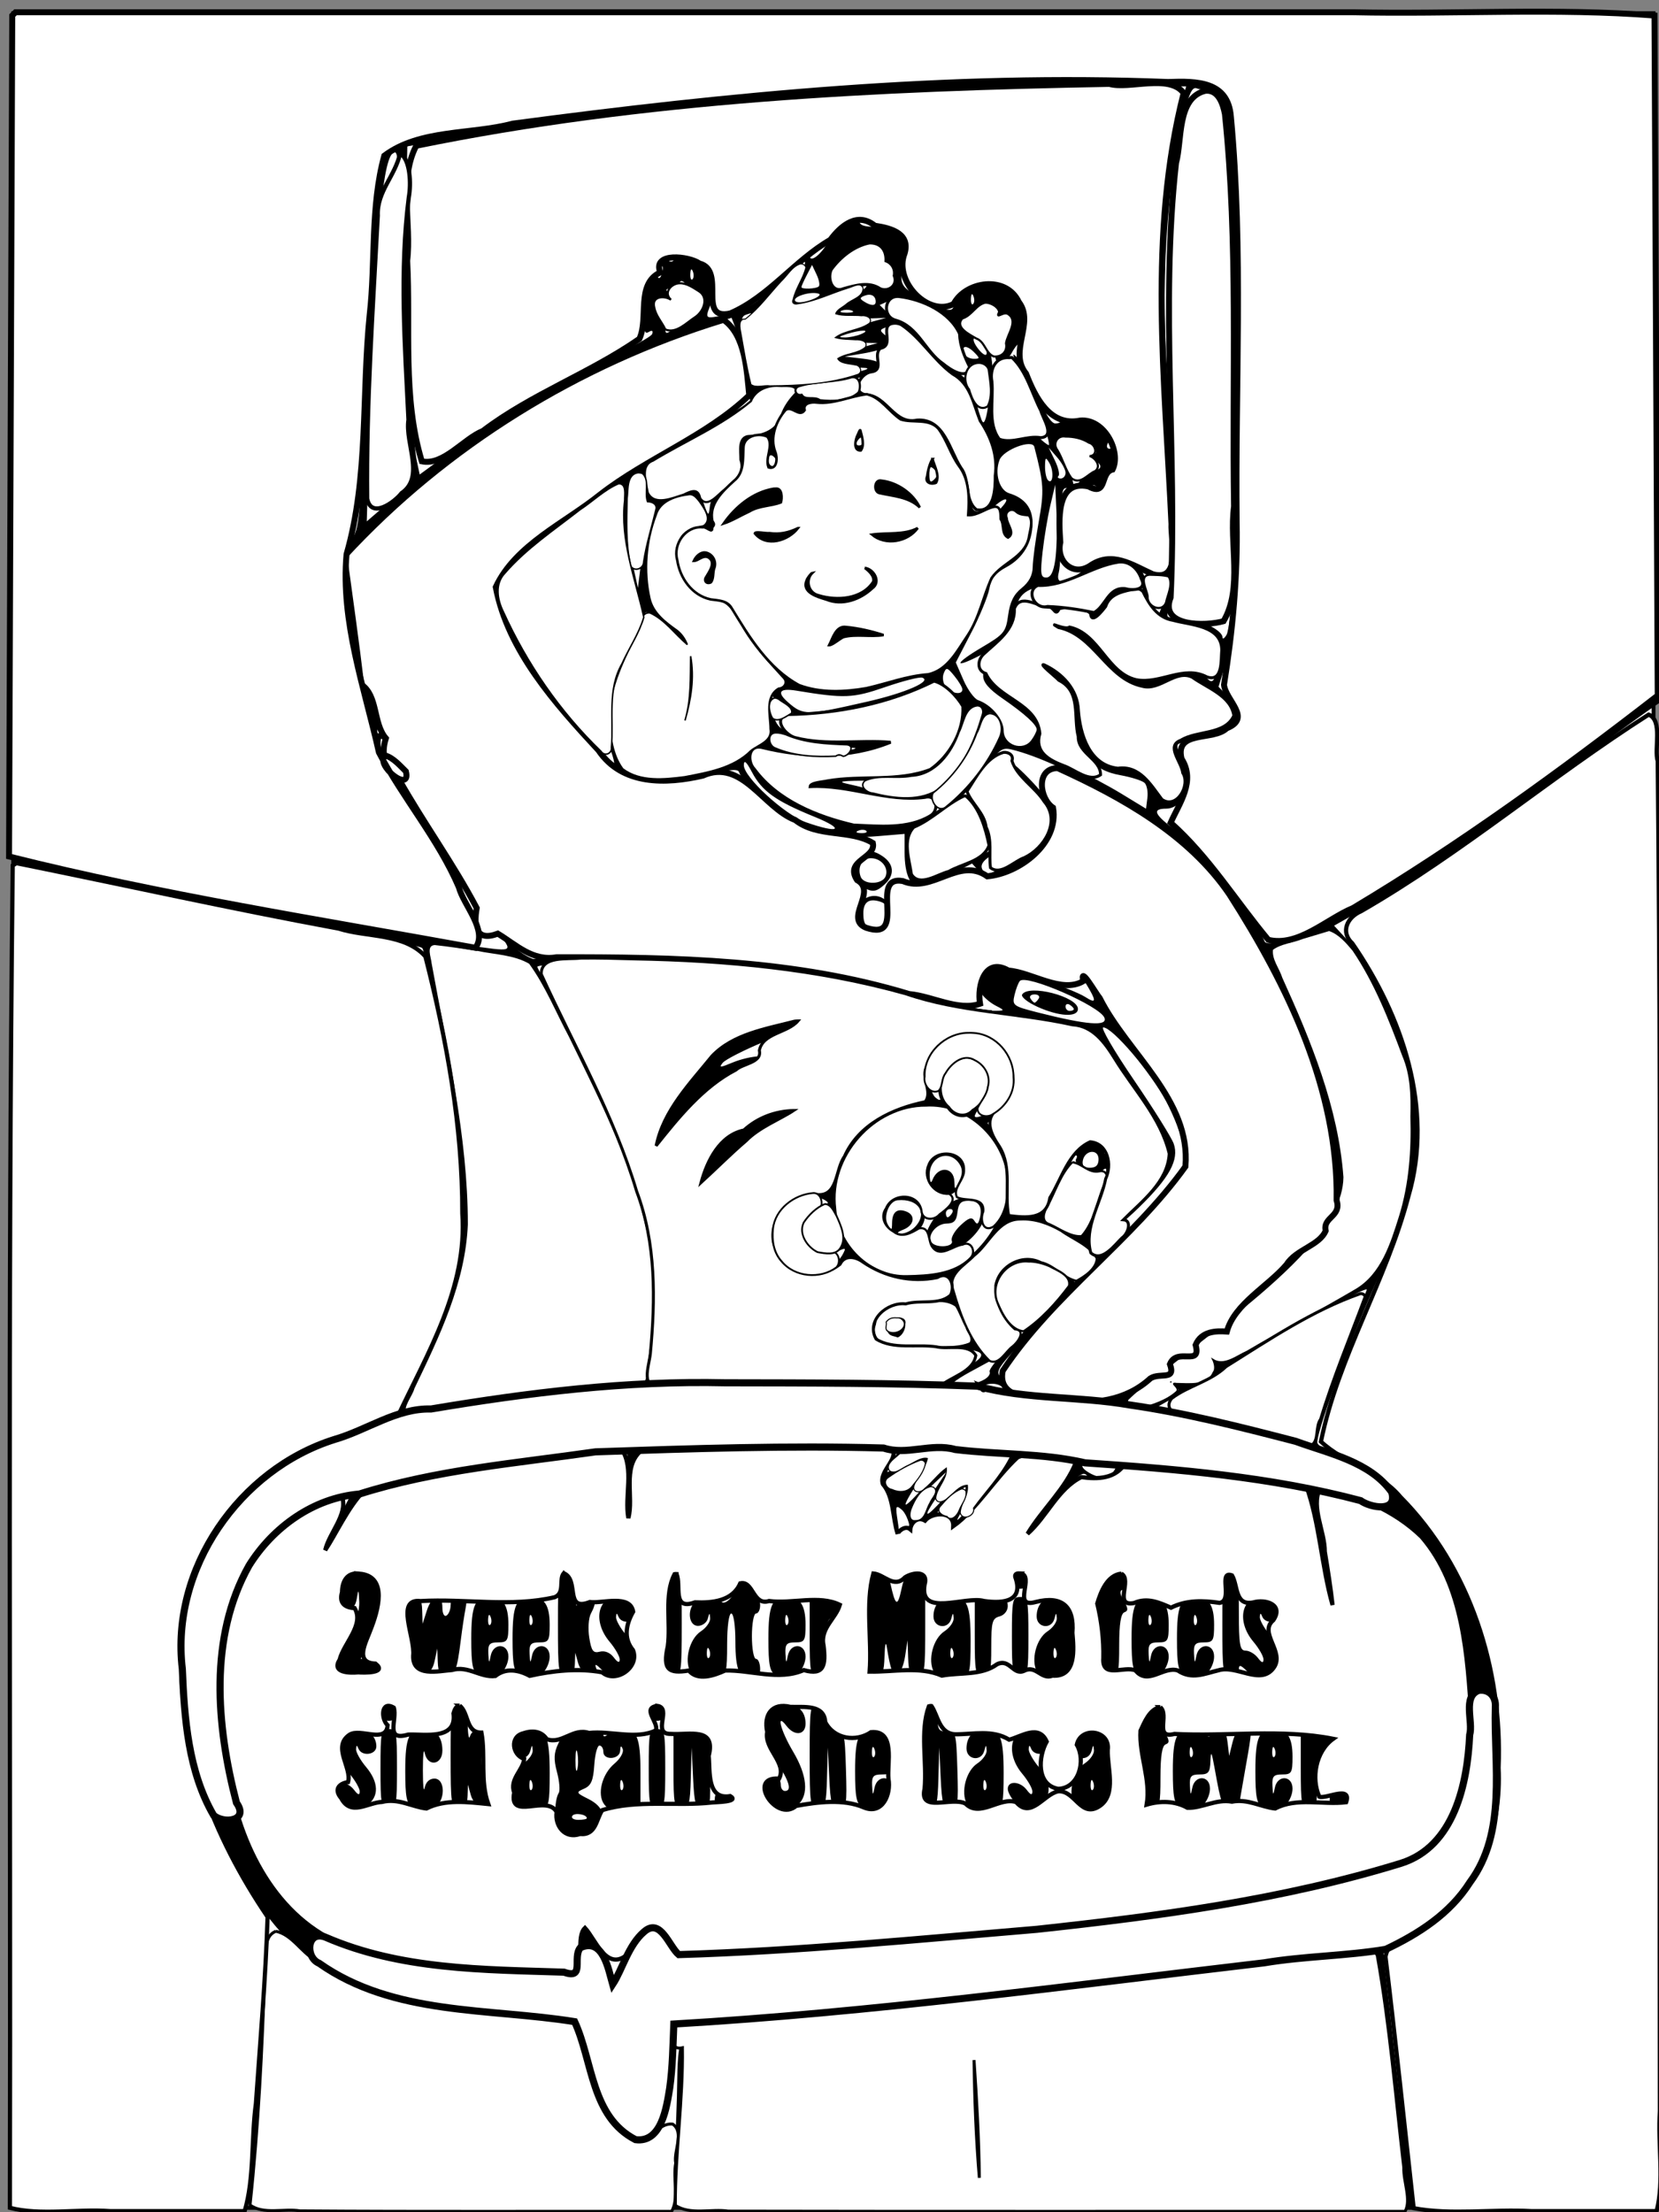 <?xml version="1.0" encoding="UTF-8" standalone="no"?>
<!-- Created with Inkscape (http://www.inkscape.org/) -->

<svg
   version="1.1"
   id="svg1"
   width="402"
   height="536"
   viewBox="0 0 402 536"
   sodipodi:docname="05_maria_feels_sick_5.svg"
   inkscape:version="1.4.2 (f4327f4, 2025-05-13)"
   xmlns:inkscape="http://www.inkscape.org/namespaces/inkscape"
   xmlns:sodipodi="http://sodipodi.sourceforge.net/DTD/sodipodi-0.dtd"
   xmlns="http://www.w3.org/2000/svg"
   xmlns:svg="http://www.w3.org/2000/svg">
  <rect x="0" y="0" width="402" height="536" fill="#808080" stroke="none"/>
  <sodipodi:namedview
     id="namedview1"
     pagecolor="#ffffff"
     bordercolor="#000000"
     borderopacity="0.25"
     inkscape:showpageshadow="2"
     inkscape:pageopacity="0.0"
     inkscape:pagecheckerboard="0"
     inkscape:deskcolor="#d1d1d1"
     inkscape:zoom="0.93843281"
     inkscape:cx="201.39961"
     inkscape:cy="266.9344"
     inkscape:window-width="1366"
     inkscape:window-height="705"
     inkscape:window-x="-8"
     inkscape:window-y="-8"
     inkscape:window-maximized="1"
     inkscape:current-layer="svg1" />
  <defs
     id="defs1" />
  <g
     id="g1">
    <rect
       style="fill:#ffffff;stroke:#000000;stroke-width:0.941;paint-order:markers stroke fill"
       id="rect1"
       width="397.487"
       height="531.753"
       x="3.189"
       y="3.189" />
    <path
       style="fill:#000000"
       d="m 60.254,531.851 c 0.139,-8.391 2.633,-37.94 3.254,-38.561 0.882,-0.882 0.867,-0.431 -0.719,21.932 -0.733,10.333 -1.616,19.071 -1.962,19.417 -0.346,0.346 -0.604,-0.908 -0.572,-2.787 z m 103.109,-8.166 c 0.366,-6.188 0.704,-15.188 0.75,-20.001 0.054,-5.666 0.473,-8.75 1.188,-8.75 0.761,0 0.923,2.411 0.522,7.75 -0.32,4.263 -0.867,13.262 -1.215,20 -0.348,6.737 -0.92,12.25 -1.272,12.251 -0.352,4e-4 -0.34,-5.062 0.027,-11.25 z m 73.915,8.749 c -1.562,-19.627 -2.566,-42.197 -1.909,-42.95 0.462,-0.53 0.828,0.509 0.828,2.35 0,1.815 0.486,10.81 1.079,19.989 0.594,9.179 0.891,18.247 0.66,20.15 -0.409,3.376 -0.425,3.387 -0.658,0.461 z m 103.585,1.833 c -0.367,-0.367 -0.658,-1.829 -0.648,-3.25 0.035,-4.779 -6.293,-57.575 -6.995,-58.369 -0.382,-0.432 -6.507,0.107 -13.609,1.199 -19.47,2.993 -50.884,6.779 -79.914,9.63 -14.3,1.405 -30.275,3.178 -35.5,3.941 -15.607,2.28 -32.914,3.706 -36.867,3.038 l -3.705,-0.626 -1.089,11.302 c -0.599,6.216 -1.673,12.55 -2.385,14.076 -2.763,5.915 -8.791,4.205 -13.971,-3.963 -2.626,-4.141 -3.692,-7.754 -5.428,-18.406 l -0.586,-3.595 -14.734,-0.66 C 93.8,487.17 76.426,480.048 64.28,463.521 57.964,454.926 52.562,444.849 49.289,435.556 38.553,405.074 42.401,377.263 59.577,361.196 c 7.187,-6.723 12.669,-9.709 26.62,-14.499 l 9.5,-3.262 4.709,-9 c 8.397,-16.049 10.997,-24.429 11.554,-37.236 0.268,-6.18 -0.047,-15.63 -0.7,-21 -1.372,-11.275 -7.943,-45.41 -8.951,-46.499 -0.374,-0.404 -9.214,-2.313 -19.645,-4.242 -33.537,-6.203 -79.466,-15.912 -79.466,-16.798 0,-0.473 0.788,-0.616 1.75,-0.317 8.64,2.684 87.53,17.81 106.936,20.503 13.297,1.845 12.585,2.141 8.361,-3.466 -0.851,-1.13 0.253,-0.125 2.453,2.233 2.722,2.918 5.278,4.58 8,5.204 2.338,0.536 3.065,0.958 1.75,1.017 -1.238,0.055 -2.25,0.247 -2.25,0.425 0,0.179 2.521,5.016 5.602,10.75 10.379,19.313 17.417,36.409 21.483,52.177 1.812,7.027 2.043,10.025 1.559,20.248 -0.312,6.6 -0.856,13.205 -1.208,14.677 l -0.641,2.677 18.853,0.031 c 10.369,0.017 26.1,0.337 34.958,0.71 15.073,0.636 16.291,0.551 19,-1.315 1.592,-1.097 4.181,-2.775 5.752,-3.73 4.757,-2.891 1.934,-3.949 -9.764,-3.658 -5.882,0.146 -11.292,-0.196 -12.392,-0.785 -3.054,-1.635 -3.348,-4.825 -0.726,-7.873 2.055,-2.39 3.144,-2.727 9.917,-3.069 7.581,-0.383 7.608,-0.394 7.608,-3.194 0,-2.752 -0.076,-2.789 -3.656,-1.801 -5.161,1.425 -11.47,0.214 -16.507,-3.169 -3.7,-2.485 -4.439,-2.679 -5.178,-1.356 -0.475,0.848 -2.368,2.171 -4.208,2.94 -7.841,3.276 -16.082,-4.111 -13.458,-12.064 1.609,-4.876 5.577,-7.773 10.062,-7.345 3.547,0.338 3.59,0.296 5.211,-5.168 2.574,-8.672 9.868,-15.207 18.518,-16.59 3.991,-0.638 3.993,-0.642 3.058,-4.028 -0.717,-2.595 -0.542,-4.221 0.746,-6.934 4.911,-10.349 19.833,-7.777 21.119,3.64 0.467,4.142 0.205,4.855 -3.052,8.309 l -3.563,3.778 2.704,4.09 c 2.298,3.476 2.704,5.152 2.704,11.159 v 7.069 l 3.625,0.044 c 3.56,0.044 3.687,-0.093 7.115,-7.638 3.749,-8.253 7.165,-11.547 10.784,-10.399 1.326,0.421 1.911,1.221 1.56,2.135 -0.314,0.819 -0.126,1.193 0.428,0.851 1.95,-1.205 0.945,5.488 -2.038,13.58 -2.874,7.796 -2.94,8.305 -1.31,10.106 1.663,1.837 1.962,1.652 9.558,-5.891 11.241,-11.164 13.201,-14.248 12.368,-19.46 -0.369,-2.305 -2.256,-7.209 -4.194,-10.896 -3.64,-6.927 -12.998,-17.932 -15.249,-17.932 -0.703,0 2.64,5.737 7.427,12.75 4.788,7.013 9.127,13.96 9.642,15.438 1.343,3.852 -1.031,8.22 -8.35,15.362 -3.353,3.272 -5.607,4.99 -5.009,3.817 0.598,-1.173 1.744,-2.384 2.547,-2.692 0.802,-0.308 3.29,-2.876 5.528,-5.707 5.977,-7.561 5.721,-8.802 -5.176,-25.122 -7.789,-11.666 -9.64,-13.846 -11.757,-13.846 -1.381,0 -4.075,-0.448 -5.985,-0.996 -1.91,-0.548 -6.835,-1.238 -10.943,-1.533 -7.828,-0.563 -10.841,-1.46 -4.987,-1.486 3.343,-0.014 3.365,-0.041 1.015,-1.25 -1.321,-0.679 -2.872,-1.988 -3.446,-2.908 -1.447,-2.318 0.698,-6.828 3.247,-6.828 2.476,0 18.879,5.713 21.851,7.61 2.821,1.801 2.83,1.077 0.044,-3.492 -1.889,-3.098 -1.938,-3.402 -0.342,-2.118 1.026,0.825 3.084,4.075 4.574,7.223 1.49,3.148 5.131,8.34 8.092,11.539 6.698,7.237 11.786,16.628 12.563,23.187 0.791,6.675 -0.01,7.698 -26.03,33.237 -20.276,19.902 -21.01,20.758 -19.363,22.579 2.085,2.304 2.274,3.945 0.261,2.275 -0.812,-0.674 -2.388,-0.908 -3.575,-0.531 -2.873,0.912 -1.813,1.707 2.749,2.061 2.078,0.161 9.058,0.839 15.511,1.506 l 11.732,1.213 3.768,-2.501 c 9.406,-6.245 32.536,-24.947 40.013,-32.354 9.233,-9.146 11.255,-12.892 11.255,-20.853 0,-19.386 -17.364,-59.472 -32.883,-75.914 -9.103,-9.644 -33.651,-23.986 -46.233,-27.01 -2.325,-0.559 -3.076,0.028 -6.759,5.278 -4.142,5.905 -11.534,12.165 -15.991,13.542 -2.187,0.675 -2.331,1.14 -1.915,6.162 0.248,2.987 0.899,5.88 1.447,6.428 0.662,0.662 3.91,-0.343 9.676,-2.995 l 8.68,-3.991 -1.883,-4.791 c -1.036,-2.635 -2.203,-5.691 -2.593,-6.791 -0.692,-1.95 -0.671,-1.953 0.841,-0.101 0.853,1.044 2.298,4.148 3.211,6.898 1.622,4.884 1.612,5.036 -0.443,6.601 -1.478,1.126 -1.835,2.032 -1.199,3.049 0.758,1.213 1.765,0.985 6.224,-1.408 8.399,-4.506 10.82,-6.49 10.814,-8.857 -0.007,-2.945 -3.771,-8.854 -7.745,-12.158 -1.788,-1.486 -3.25,-3.208 -3.25,-3.826 0,-1.756 9.752,8.288 11.02,11.351 2.397,5.788 1.139,7.986 -7.52,13.132 l -8,4.755 -2.077,-2.323 -2.077,-2.323 -5.423,2.807 c -2.983,1.544 -6.195,2.829 -7.138,2.855 -2.385,0.066 -3.785,-3.015 -3.785,-8.329 v -4.508 l -6.86,0.575 c -7.978,0.669 -15.79,-0.859 -21.724,-4.248 -3.937,-2.249 -10.744,-8.926 -11.543,-11.323 -0.28,-0.839 -2.586,-0.6 -8.29,0.858 -13.862,3.545 -18.305,2.43 -27.592,-6.923 -9.368,-9.436 -21.86,-29.017 -23.473,-36.794 -0.612,-2.95 -0.197,-3.71 4.655,-8.526 7.538,-7.484 25.852,-20.273 42.895,-29.957 l 14.568,-8.278 -1.283,-7.591 c -0.705,-4.175 -1.73,-8.768 -2.278,-10.208 l -0.995,-2.618 -5.291,1.546 c -27.283,7.972 -59.522,26.982 -79.541,46.904 l -8.25,8.21 v 5.59 c 0,3.074 0.911,9.496 2.024,14.271 1.113,4.775 1.832,8.873 1.598,9.108 -0.727,0.727 -4.667,-17.963 -4.898,-23.228 -0.164,-3.744 0.317,-5.735 1.934,-8.004 1.885,-2.647 2.23,-4.875 2.787,-18 2.623,-61.878 3.552,-74.565 5.639,-77.081 2.406,-2.899 45.371,-9.622 85.416,-13.365 40.269,-3.764 108.266,-4.975 115.92,-2.064 5.026,1.911 6.513,19.075 6.543,75.53 0.022,41.88 -0.676,53.189 -3.93,63.644 l -1.966,6.316 2.467,2.575 c 1.357,1.416 2.467,3.268 2.467,4.115 0,2.622 -3.518,4.895 -8.894,5.744 -2.831,0.448 -5.467,1.133 -5.858,1.524 -0.391,0.391 0.068,2.068 1.021,3.727 0.952,1.659 1.731,4.005 1.731,5.213 0,3.315 -2.783,6.641 -5.557,6.641 -3.642,0 -2.993,1.426 2.476,5.441 2.705,1.986 6.381,5.276 8.167,7.31 3.213,3.659 12.406,17.224 13.115,19.353 0.63,1.891 10.434,-1.69 21.24,-7.759 12.702,-7.134 32.495,-20.574 53.058,-36.031 16.995,-12.774 24.5,-17.842 24.5,-16.542 0,0.438 -1.422,1.637 -3.16,2.664 -1.738,1.027 -11.301,7.958 -21.25,15.402 -20.937,15.665 -38.825,27.931 -49.803,34.149 l -7.713,4.369 3.968,4.305 c 5.608,6.084 12.613,22.239 15.325,35.346 1.097,5.3 1.217,8.825 0.503,14.73 -1.182,9.772 -4.194,20.992 -7.269,27.072 -5.582,11.04 -16.602,40.07 -16.602,43.736 0,0.709 2.138,2.089 4.75,3.065 7.183,2.685 11.241,5.528 17.269,12.099 6.945,7.571 11.45,15.13 15.565,26.116 8.411,22.456 8.858,46.15 1.173,62.176 -3.197,6.667 -11.42,14.443 -17.592,16.635 -2.841,1.009 -5.165,2.423 -5.165,3.141 0,1.161 5.056,45.246 6.591,57.474 0.585,4.658 0.412,5.42 -0.925,4.083 z M 154.49,468.899 c 2.736,-3.187 7.05,-2.328 7.708,1.535 0.362,2.126 1.15,3.091 2.707,3.313 3.809,0.544 88.108,-5.806 103.792,-7.817 8.25,-1.058 23.55,-3.528 34,-5.488 40.951,-7.681 44.375,-9.153 49.897,-21.458 3.651,-8.136 4.955,-18.884 3.676,-30.307 -1.341,-11.981 -4.654,-25.174 -7.616,-30.327 -2.608,-4.538 -8.777,-10.496 -13.276,-12.823 -4.715,-2.438 -17.123,-5.617 -16.638,-4.263 0.898,2.507 5.398,31.06 4.964,31.495 -0.724,0.724 -1.185,-1.334 -3.84,-17.153 -1.369,-8.155 -2.696,-15.034 -2.949,-15.287 -0.253,-0.253 -10.185,-1.662 -22.071,-3.131 l -21.611,-2.671 -2.057,2.208 c -2.124,2.28 -6.391,2.969 -7.479,1.208 -1.192,-1.929 -2.388,-0.931 -8.933,7.451 -3.629,4.648 -7.154,8.791 -7.833,9.207 -1.554,0.953 0.027,-1.321 7.938,-11.416 3.395,-4.332 5.87,-8.363 5.5,-8.957 -0.37,-0.595 -3.742,-1.238 -7.494,-1.43 -5.99,-0.306 -6.956,-0.105 -7.918,1.648 -1.872,3.411 -12.838,16.497 -13.824,16.497 -1.442,0 -1.127,-1.706 1.134,-6.137 1.138,-2.231 1.898,-4.229 1.688,-4.439 -0.21,-0.21 -2.36,1.633 -4.778,4.097 -2.418,2.463 -4.752,4.479 -5.188,4.479 -1.669,0 -0.667,-3.325 2.356,-7.82 l 3.148,-4.68 -4.148,3.953 c -3.588,3.419 -4.17,4.567 -4.308,8.5 -0.125,3.538 -0.248,3.843 -0.558,1.372 -0.219,-1.747 -1.12,-3.772 -2.004,-4.5 -1.446,-1.193 -1.537,-0.894 -0.919,2.999 0.454,2.856 0.34,4.109 -0.336,3.691 -0.563,-0.348 -1.024,-3.081 -1.024,-6.074 0,-4.17 -0.35,-5.441 -1.5,-5.441 -2.417,0 -1.762,-4.406 1.049,-7.046 2.327,-2.186 2.392,-2.456 0.75,-3.104 -2.286,-0.902 -44.503,-1.061 -54.626,-0.205 -8.989,0.76 -8.942,0.692 -9.022,13.04 -0.031,4.845 -0.437,7.947 -0.994,7.603 -0.552,-0.341 -0.692,-4.669 -0.338,-10.48 l 0.603,-9.898 -6.211,0.614 c -20.18,1.994 -50.853,7.059 -57.079,9.427 -1.422,0.541 -3.869,4.133 -6.917,10.156 -2.594,5.125 -4.716,8.57 -4.716,7.654 0,-0.916 1.792,-5.068 3.983,-9.227 l 3.983,-7.562 -2.733,0.648 c -14.01,3.32 -24.056,14.051 -27.725,29.613 -4.235,17.961 0.801,49.356 10.185,63.493 9.996,15.059 25.674,21.104 57.058,22 l 18.25,0.521 v -6.122 c 0,-3.367 0.413,-6.122 0.918,-6.122 1.278,0 4.806,5.93 5.504,9.25 1.856,8.831 1.659,8.73 3.95,2.027 1.17,-3.423 2.935,-7.163 3.921,-8.312 z m -19.127,-25.264 c -1.12,-1.35 -1.102,-7.434 0.028,-9.227 0.356,-0.564 0.164,-2.835 -0.426,-5.046 -0.84,-3.147 -0.766,-4.661 0.343,-6.974 1.267,-2.644 1.913,-2.959 6.152,-3.001 2.605,-0.026 4.736,0.401 4.736,0.95 0,0.551 0.537,0.46 1.2,-0.203 0.66,-0.66 2.145,-1.2 3.3,-1.2 3.667,0 4.5,1.957 4.5,10.569 v 8.169 l -3.75,0.619 c -2.883,0.476 -4.046,0.222 -5.029,-1.1 -1.803,-2.424 -0.574,-7.328 2.48,-9.893 1.398,-1.174 2.298,-2.749 2,-3.5 -0.379,-0.954 -0.567,-0.839 -0.622,0.385 -0.098,2.163 -4.079,2.407 -4.079,0.25 0,-0.825 -0.425,-1.5 -0.945,-1.5 -0.52,0 -1.082,2.138 -1.25,4.75 -0.239,3.718 -0.768,4.953 -2.435,5.685 -2.047,0.899 -2.007,0.997 0.997,2.5 3.709,1.856 4.469,4.483 2.066,7.139 -2.007,2.218 -7.63,2.598 -9.266,0.626 z m 6.834,-3.094 c 0,-0.949 -2.993,-1.427 -3.527,-0.563 -0.325,0.526 0.336,0.956 1.468,0.956 1.132,0 2.059,-0.177 2.059,-0.393 z m 8.683,-8.794 c -0.319,-0.798 -0.556,-0.561 -0.604,0.604 -0.043,1.054 0.193,1.645 0.525,1.312 0.332,-0.332 0.368,-1.195 0.079,-1.917 z m -10.976,-7.051 c -0.239,-1.244 -0.444,-0.462 -0.455,1.738 -0.011,2.2 0.185,3.218 0.435,2.262 0.25,-0.956 0.259,-2.756 0.02,-4 z M 83.197,436.934 c -1.1,-1.1 -2,-2.675 -2,-3.5 0,-2.054 2.982,-1.892 4.608,0.25 0.934,1.231 1.338,1.348 1.36,0.394 0.017,-0.746 -1.093,-2.693 -2.468,-4.327 -4.06,-4.825 -2.952,-10.818 2,-10.818 2.576,0 4.5,1.796 4.5,4.2 0,2.068 -3.544,2.517 -4.338,0.55 -0.376,-0.933 -0.524,-0.906 -0.583,0.106 -0.043,0.746 1.046,2.693 2.421,4.327 3.096,3.68 3.202,7.212 0.277,9.261 -2.86,2.003 -3.37,1.964 -5.777,-0.443 z m 16.75,0.92 c -1.428,-0.832 -1.75,-2.443 -1.75,-8.77 0,-8.178 0.874,-10.15 4.5,-10.15 2.883,0 4.5,1.869 4.5,5.2 0,3.567 -3.624,4.031 -4.294,0.55 -0.238,-1.238 -0.433,0.675 -0.433,4.25 0,3.575 0.195,5.487 0.433,4.25 0.271,-1.407 1.157,-2.25 2.364,-2.25 2.702,0 2.699,5.518 -0.004,6.965 -2.363,1.265 -3.077,1.259 -5.316,-0.045 z m 24.344,-0.744 c -1.545,-2.887 -0.212,-8.053 2.544,-9.859 1.299,-0.851 2.309,-2.283 2.245,-3.182 -0.099,-1.391 -0.184,-1.374 -0.573,0.115 -0.705,2.699 -4.311,2.239 -4.311,-0.55 0,-2.866 1.756,-4.7 4.5,-4.7 3.679,0 4.5,1.952 4.5,10.7 0,7.233 -0.225,8.302 -1.75,8.314 -0.963,0.008 -2.724,0.275 -3.914,0.594 -1.532,0.411 -2.479,-0.007 -3.241,-1.432 z m 4.589,-5.364 c -0.319,-0.798 -0.556,-0.561 -0.604,0.604 -0.043,1.054 0.193,1.645 0.525,1.312 0.332,-0.332 0.368,-1.195 0.079,-1.917 z m 57.317,5.188 c -2.402,-2.402 -2.604,-5.554 -0.41,-6.396 1.978,-0.759 3.41,0.062 3.41,1.955 0,0.793 0.45,1.441 1,1.441 1.754,0 1.076,-2.372 -2,-7 -3.163,-4.758 -3.986,-10.614 -1.8,-12.8 0.66,-0.66 2.37,-1.2 3.8,-1.2 3.212,0 5,1.681 5,4.7 0,2.779 -2.674,3.098 -4.608,0.55 -2.625,-3.459 -1.457,1.083 1.608,6.25 3.399,5.73 3.829,10.44 1.171,12.845 -2.43,2.199 -4.738,2.088 -7.171,-0.345 z m 22.75,0.92 c -1.428,-0.832 -1.75,-2.443 -1.75,-8.77 0,-8.178 0.874,-10.15 4.5,-10.15 3.186,0 4.5,1.956 4.5,6.7 0,3.92 -0.221,4.3 -2.5,4.3 -2.094,0 -2.478,0.447 -2.364,2.75 0.117,2.358 0.198,2.429 0.57,0.5 0.621,-3.222 4.294,-3.069 4.294,0.179 0,2.575 -2.353,5.592 -4.321,5.541 -0.648,-0.017 -1.966,-0.489 -2.929,-1.05 z m 2.933,-14.107 c -0.319,-0.798 -0.556,-0.561 -0.604,0.604 -0.043,1.054 0.193,1.645 0.525,1.312 0.332,-0.332 0.368,-1.195 0.079,-1.917 z m 22.411,13.364 c -1.545,-2.887 -0.212,-8.053 2.544,-9.859 1.299,-0.851 2.309,-2.283 2.245,-3.182 -0.099,-1.391 -0.184,-1.374 -0.573,0.115 -0.705,2.699 -4.311,2.239 -4.311,-0.55 0,-2.866 1.756,-4.7 4.5,-4.7 3.679,0 4.5,1.952 4.5,10.7 0,7.233 -0.225,8.302 -1.75,8.314 -0.963,0.008 -2.724,0.275 -3.914,0.594 -1.532,0.411 -2.479,-0.007 -3.241,-1.432 z m 4.589,-5.364 c -0.319,-0.798 -0.556,-0.561 -0.604,0.604 -0.043,1.054 0.193,1.645 0.525,1.312 0.332,-0.332 0.368,-1.195 0.079,-1.917 z m 7.317,5.188 c -1.1,-1.1 -2,-2.675 -2,-3.5 0,-2.054 2.982,-1.892 4.608,0.25 0.934,1.231 1.338,1.348 1.36,0.394 0.018,-0.746 -1.093,-2.693 -2.468,-4.327 -4.06,-4.825 -2.952,-10.818 2,-10.818 2.576,0 4.5,1.796 4.5,4.2 0,2.068 -3.544,2.517 -4.338,0.55 -0.376,-0.933 -0.524,-0.906 -0.583,0.106 -0.043,0.746 1.046,2.693 2.421,4.327 3.096,3.68 3.202,7.212 0.278,9.261 -2.86,2.003 -3.37,1.964 -5.777,-0.443 z m 14.094,0.176 c -1.545,-2.887 -0.212,-8.053 2.544,-9.859 1.299,-0.851 2.309,-2.283 2.245,-3.182 -0.099,-1.391 -0.184,-1.374 -0.573,0.115 -0.705,2.699 -4.311,2.239 -4.311,-0.55 0,-2.866 1.756,-4.7 4.5,-4.7 3.679,0 4.5,1.952 4.5,10.7 0,7.233 -0.225,8.302 -1.75,8.314 -0.963,0.008 -2.724,0.275 -3.914,0.594 -1.532,0.411 -2.479,-0.007 -3.241,-1.432 z m 4.589,-5.364 c -0.319,-0.798 -0.556,-0.561 -0.604,0.604 -0.043,1.054 0.193,1.645 0.525,1.312 0.332,-0.332 0.368,-1.195 0.079,-1.917 z m 21.067,6.107 c -1.428,-0.832 -1.75,-2.443 -1.75,-8.77 0,-8.178 0.874,-10.15 4.5,-10.15 1.155,0 2.64,0.54 3.3,1.2 0.933,0.933 1.2,0.933 1.2,0 0,-0.66 0.871,-1.2 1.937,-1.2 1.439,0 2.036,0.836 2.325,3.25 l 0.388,3.25 0.8,-3.25 c 0.548,-2.227 1.391,-3.25 2.675,-3.25 2.249,0 2.23,-0.529 0.375,10 -0.823,4.675 -1.498,8.613 -1.499,8.75 -7.5e-4,0.138 -0.893,0.25 -1.982,0.25 -2.066,0 -2.285,-0.532 -3.897,-9.5 -0.723,-4.023 -0.921,-4.365 -1.011,-1.75 -0.095,2.77 -0.481,3.25 -2.612,3.25 -2.094,0 -2.478,0.447 -2.364,2.75 0.117,2.358 0.198,2.429 0.57,0.5 0.621,-3.222 4.294,-3.069 4.294,0.179 0,2.575 -2.353,5.592 -4.321,5.541 -0.648,-0.017 -1.966,-0.489 -2.929,-1.05 z m 2.933,-14.107 c -0.319,-0.798 -0.556,-0.561 -0.604,0.604 -0.043,1.054 0.193,1.645 0.525,1.312 0.332,-0.332 0.368,-1.195 0.079,-1.917 z m 17.067,14.107 c -1.428,-0.832 -1.75,-2.443 -1.75,-8.77 0,-8.178 0.874,-10.15 4.5,-10.15 3.186,0 4.5,1.956 4.5,6.7 0,3.92 -0.221,4.3 -2.5,4.3 -2.094,0 -2.478,0.447 -2.364,2.75 0.117,2.358 0.198,2.429 0.57,0.5 0.621,-3.222 4.294,-3.069 4.294,0.179 0,2.575 -2.353,5.592 -4.321,5.541 -0.648,-0.017 -1.966,-0.489 -2.929,-1.05 z m 2.933,-14.107 c -0.319,-0.798 -0.556,-0.561 -0.604,0.604 -0.043,1.054 0.193,1.645 0.525,1.312 0.332,-0.332 0.368,-1.195 0.079,-1.917 z m -216.683,4.688 c 0,-8.833 0.14,-9.5 2,-9.5 1.86,0 2,0.667 2,9.5 0,8.833 -0.14,9.5 -2,9.5 -1.86,0 -2,-0.667 -2,-9.5 z m 17,-3 c 0,-11.833 0.107,-12.5 2,-12.5 1.703,0 2.017,0.705 2.116,4.75 0.064,2.612 0.322,3.962 0.573,3 0.252,-0.963 1.324,-1.75 2.384,-1.75 2.194,0 2.379,0.913 0.859,4.248 -0.788,1.73 -0.689,3.978 0.379,8.601 1.424,6.165 1.415,6.254 -0.642,5.955 -1.232,-0.179 -2.371,-1.328 -2.779,-2.804 l -0.691,-2.5 -0.1,2.75 c -0.074,2.05 -0.609,2.75 -2.1,2.75 -1.893,0 -2,-0.667 -2,-12.5 z m 48,3 c 0,-8.833 0.14,-9.5 2,-9.5 1.86,0 2,0.667 2,9.5 0,8.833 -0.14,9.5 -2,9.5 -1.86,0 -2,-0.667 -2,-9.5 z m 6,0.011 v -9.489 l 4.25,0.239 4.25,0.239 0.288,9.25 c 0.269,8.67 0.162,9.25 -1.706,9.25 -1.777,0 -2.031,-0.79 -2.339,-7.25 l -0.345,-7.25 -0.199,7.25 c -0.179,6.517 -0.401,7.25 -2.199,7.25 -1.859,0 -2,-0.667 -2,-9.489 z m 10,7.489 c 0,-1.467 0.667,-2 2.5,-2 1.833,0 2.5,0.533 2.5,2 0,1.467 -0.667,2 -2.5,2 -1.833,0 -2.5,-0.533 -2.5,-2 z m 23,-10.5 c 0,-11.833 0.107,-12.5 2,-12.5 1.6,0 2,0.667 2,3.329 0,2.81 0.351,3.317 2.25,3.25 2.157,-0.076 2.262,0.303 2.538,9.171 0.269,8.67 0.162,9.25 -1.706,9.25 -1.777,0 -2.031,-0.79 -2.339,-7.25 l -0.345,-7.25 -0.199,7.25 c -0.179,6.517 -0.401,7.25 -2.199,7.25 -1.893,0 -2,-0.667 -2,-12.5 z m 27,0 c 0,-11.833 0.107,-12.5 2,-12.5 1.6,0 2,0.667 2,3.329 0,2.81 0.351,3.317 2.25,3.25 2.157,-0.076 2.262,0.303 2.538,9.171 0.269,8.67 0.162,9.25 -1.706,9.25 -1.777,0 -2.031,-0.79 -2.339,-7.25 l -0.345,-7.25 -0.199,7.25 c -0.179,6.517 -0.401,7.25 -2.199,7.25 -1.893,0 -2,-0.667 -2,-12.5 z m 54,5 c 0,-4.333 -0.422,-7.5 -1,-7.5 -0.55,0 -1,-0.9 -1,-2 0,-1.1 0.45,-2 1,-2 0.55,0 1,-0.81 1,-1.8 0,-2.304 1.896,-4.2 4.2,-4.2 1.995,0 2.559,3.58 0.664,4.212 -0.809,0.27 -0.737,1.052 0.25,2.714 1.086,1.83 1.116,2.433 0.136,2.788 -0.847,0.307 -1.25,2.844 -1.25,7.869 0,6.75 -0.18,7.417 -2,7.417 -1.822,0 -2,-0.667 -2,-7.5 z m 38,-1.937 v -9.437 l 4,0.055 c 3.298,0.045 4,0.402 4,2.031 0,1.135 -0.851,2.198 -2,2.499 -1.756,0.459 -2,1.364 -2,7.406 0,6.217 -0.194,6.883 -2,6.883 -1.859,0 -2,-0.667 -2,-9.437 z m 7,7.437 c 0,-1.467 0.667,-2 2.5,-2 1.833,0 2.5,0.533 2.5,2 0,1.467 -0.667,2 -2.5,2 -1.833,0 -2.5,-0.533 -2.5,-2 z m -230,-21 c 0,-1.333 0.667,-2 2,-2 1.333,0 2,0.667 2,2 0,1.333 -0.667,2 -2,2 -1.333,0 -2,-0.667 -2,-2 z m 65,0 c 0,-1.333 0.667,-2 2,-2 1.333,0 2,0.667 2,2 0,1.333 -0.667,2 -2,2 -1.333,0 -2,-0.667 -2,-2 z m -41.25,-9.08 c -1.428,-0.832 -1.75,-2.443 -1.75,-8.77 0,-8.178 0.874,-10.15 4.5,-10.15 3.186,0 4.5,1.956 4.5,6.7 0,3.92 -0.221,4.3 -2.5,4.3 -2.094,0 -2.478,0.447 -2.364,2.75 0.117,2.358 0.198,2.429 0.57,0.5 0.621,-3.222 4.294,-3.069 4.294,0.179 0,2.575 -2.353,5.592 -4.321,5.541 -0.648,-0.017 -1.966,-0.489 -2.929,-1.05 z m 2.933,-14.107 c -0.319,-0.798 -0.556,-0.561 -0.604,0.604 -0.043,1.054 0.193,1.645 0.525,1.312 0.332,-0.332 0.368,-1.195 0.079,-1.917 z m 7.067,14.107 c -1.428,-0.832 -1.75,-2.443 -1.75,-8.77 0,-8.178 0.874,-10.15 4.5,-10.15 3.186,0 4.5,1.956 4.5,6.7 0,3.92 -0.221,4.3 -2.5,4.3 -2.094,0 -2.478,0.447 -2.364,2.75 0.117,2.358 0.198,2.429 0.57,0.5 0.621,-3.222 4.294,-3.069 4.294,0.179 0,2.575 -2.353,5.592 -4.321,5.541 -0.648,-0.017 -1.966,-0.489 -2.929,-1.05 z m 2.933,-14.107 c -0.319,-0.798 -0.556,-0.561 -0.604,0.604 -0.043,1.054 0.193,1.645 0.525,1.312 0.332,-0.332 0.368,-1.195 0.079,-1.917 z m 17.143,13.014 c -1.696,-1.696 -2.027,-1.791 -1.505,-0.431 0.528,1.376 0.205,1.675 -1.535,1.424 -1.351,-0.196 -2.471,-1.286 -2.895,-2.819 l -0.691,-2.5 -0.1,2.75 c -0.074,2.05 -0.609,2.75 -2.1,2.75 -1.893,0 -2,-0.667 -2,-12.5 0,-11.833 0.107,-12.5 2,-12.5 1.703,0 2.017,0.705 2.116,4.75 0.064,2.612 0.322,3.962 0.573,3 0.252,-0.963 1.324,-1.75 2.384,-1.75 2.152,0 2.423,1.204 0.909,4.032 -0.559,1.045 -0.736,3.661 -0.392,5.812 0.519,3.244 0.956,3.825 2.563,3.405 1.182,-0.309 2.492,0.226 3.36,1.372 0.954,1.259 1.433,1.432 1.454,0.523 0.018,-0.746 -1.093,-2.693 -2.468,-4.327 -4.06,-4.825 -2.952,-10.818 2,-10.818 2.576,0 4.5,1.796 4.5,4.2 0,2.068 -3.544,2.517 -4.338,0.55 -0.376,-0.933 -0.524,-0.906 -0.583,0.106 -0.043,0.746 1.046,2.693 2.421,4.327 3.096,3.68 3.202,7.212 0.278,9.261 -2.888,2.023 -3.361,1.974 -5.951,-0.617 z m 21.268,0.35 c -1.545,-2.887 -0.212,-8.053 2.544,-9.859 1.299,-0.851 2.309,-2.283 2.245,-3.182 -0.099,-1.391 -0.184,-1.374 -0.573,0.115 -0.252,0.963 -1.324,1.75 -2.384,1.75 -2.22,0 -2.699,-3.827 -0.727,-5.8 1.459,-1.459 5.447,-1.581 6.305,-0.192 0.812,1.314 3.495,-1.324 3.495,-3.436 0,-0.905 0.848,-1.571 2,-1.571 1.333,0 2,0.667 2,2 0,1.1 0.45,2 1,2 0.55,0 1,0.9 1,2 0,1.1 -0.45,2 -1,2 -0.55,0 -1,2.475 -1,5.5 0,3.025 0.45,5.5 1,5.5 0.55,0 1,1.125 1,2.5 0,1.741 -0.547,2.5 -1.8,2.5 -3.209,0 -4.2,-2.172 -4.2,-9.2 0,-3.867 -0.431,-6.8 -1,-6.8 -0.578,0 -1,3.167 -1,7.5 0,6.471 -0.24,7.502 -1.75,7.514 -0.963,0.008 -2.724,0.275 -3.914,0.594 -1.532,0.411 -2.479,-0.007 -3.241,-1.432 z m 4.589,-5.364 c -0.319,-0.798 -0.556,-0.561 -0.604,0.604 -0.043,1.054 0.193,1.645 0.525,1.312 0.332,-0.332 0.368,-1.195 0.079,-1.917 z m 16.067,6.107 c -1.428,-0.832 -1.75,-2.443 -1.75,-8.77 0,-8.178 0.874,-10.15 4.5,-10.15 3.186,0 4.5,1.956 4.5,6.7 0,3.92 -0.221,4.3 -2.5,4.3 -2.094,0 -2.478,0.447 -2.364,2.75 0.117,2.358 0.198,2.429 0.57,0.5 0.621,-3.222 4.294,-3.069 4.294,0.179 0,2.575 -2.353,5.592 -4.321,5.541 -0.648,-0.017 -1.966,-0.489 -2.929,-1.05 z m 2.933,-14.107 c -0.319,-0.798 -0.556,-0.561 -0.604,0.604 -0.043,1.054 0.193,1.645 0.525,1.312 0.332,-0.332 0.368,-1.195 0.079,-1.917 z m 35.411,13.364 c -1.545,-2.887 -0.212,-8.053 2.544,-9.859 1.299,-0.851 2.309,-2.283 2.245,-3.182 -0.099,-1.391 -0.184,-1.374 -0.573,0.115 -0.705,2.699 -4.311,2.239 -4.311,-0.55 0,-2.866 1.756,-4.7 4.5,-4.7 3.679,0 4.5,1.952 4.5,10.7 0,7.233 -0.225,8.302 -1.75,8.314 -0.963,0.008 -2.724,0.275 -3.914,0.594 -1.532,0.411 -2.479,-0.007 -3.241,-1.432 z m 4.589,-5.364 c -0.319,-0.798 -0.556,-0.561 -0.604,0.604 -0.043,1.054 0.193,1.645 0.525,1.312 0.332,-0.332 0.368,-1.195 0.079,-1.917 z m 20.411,5.364 c -1.545,-2.887 -0.212,-8.053 2.544,-9.859 1.299,-0.851 2.309,-2.283 2.245,-3.182 -0.099,-1.391 -0.184,-1.374 -0.573,0.115 -0.705,2.699 -4.311,2.239 -4.311,-0.55 0,-2.866 1.756,-4.7 4.5,-4.7 3.679,0 4.5,1.952 4.5,10.7 0,7.233 -0.225,8.302 -1.75,8.314 -0.963,0.008 -2.724,0.275 -3.914,0.594 -1.532,0.411 -2.479,-0.007 -3.241,-1.432 z m 4.589,-5.364 c -0.319,-0.798 -0.556,-0.561 -0.604,0.604 -0.043,1.054 0.193,1.645 0.525,1.312 0.332,-0.332 0.368,-1.195 0.079,-1.917 z m 20.067,6.107 c -1.428,-0.832 -1.75,-2.443 -1.75,-8.77 0,-8.178 0.874,-10.15 4.5,-10.15 3.186,0 4.5,1.956 4.5,6.7 0,3.92 -0.221,4.3 -2.5,4.3 -2.094,0 -2.478,0.447 -2.364,2.75 0.117,2.358 0.198,2.429 0.57,0.5 0.621,-3.222 4.294,-3.069 4.294,0.179 0,2.575 -2.353,5.592 -4.321,5.541 -0.648,-0.017 -1.966,-0.489 -2.929,-1.05 z m 2.933,-14.107 c -0.319,-0.798 -0.556,-0.561 -0.604,0.604 -0.043,1.054 0.193,1.645 0.525,1.312 0.332,-0.332 0.368,-1.195 0.079,-1.917 z m 8.067,14.107 c -1.428,-0.832 -1.75,-2.443 -1.75,-8.77 0,-8.178 0.874,-10.15 4.5,-10.15 3.186,0 4.5,1.956 4.5,6.7 0,3.92 -0.221,4.3 -2.5,4.3 -2.094,0 -2.478,0.447 -2.364,2.75 0.117,2.358 0.198,2.429 0.57,0.5 0.621,-3.222 4.294,-3.069 4.294,0.179 0,2.575 -2.353,5.592 -4.321,5.541 -0.648,-0.017 -1.966,-0.489 -2.929,-1.05 z m 2.933,-14.107 c -0.319,-0.798 -0.556,-0.561 -0.604,0.604 -0.043,1.054 0.193,1.645 0.525,1.312 0.332,-0.332 0.368,-1.195 0.079,-1.917 z m 12.317,13.188 c -1.556,-1.556 -2,-1.667 -2,-0.5 0,0.833 -0.889,1.5 -2,1.5 -1.893,0 -2,-0.667 -2,-12.5 0,-11.833 0.107,-12.5 2,-12.5 1.86,0 2,0.667 2,9.5 0,8.138 0.235,9.5 1.64,9.5 0.902,0 2.238,0.787 2.968,1.75 0.934,1.231 1.338,1.348 1.36,0.394 0.018,-0.746 -1.093,-2.693 -2.468,-4.327 -4.06,-4.825 -2.952,-10.818 2,-10.818 2.576,0 4.5,1.796 4.5,4.2 0,2.068 -3.544,2.517 -4.338,0.55 -0.376,-0.933 -0.524,-0.906 -0.583,0.106 -0.043,0.746 1.046,2.693 2.421,4.327 3.096,3.68 3.202,7.212 0.278,9.261 -2.86,2.003 -3.37,1.964 -5.777,-0.443 z M 81.197,404.536 c 0,-0.769 1.35,-3.965 3,-7.102 1.932,-3.673 2.947,-7.002 2.85,-9.352 -0.124,-3.02 -0.222,-3.175 -0.566,-0.898 -0.289,1.908 -1.008,2.75 -2.35,2.75 -1.521,0 -1.934,-0.704 -1.934,-3.3 0,-4.026 1.517,-5.7 5.165,-5.7 5.286,0 6.236,5.979 2.423,15.25 l -2.365,5.75 h 2.388 c 1.722,0 2.388,0.558 2.388,2 0,1.758 -0.667,2 -5.5,2 -4.045,0 -5.5,-0.37 -5.5,-1.398 z m 18.61,-4.301 c -0.372,-3.19 -0.944,-7.488 -1.271,-9.551 -0.53,-3.345 -0.365,-3.75 1.533,-3.75 1.713,0 2.148,0.634 2.23,3.25 l 0.102,3.25 1.043,-3.25 c 1.248,-3.89 3.753,-4.351 3.753,-0.691 0,1.451 0.433,2.292 1,1.941 0.55,-0.34 1,-1.491 1,-2.559 0,-1.299 0.688,-1.941 2.079,-1.941 1.733,0 1.989,0.458 1.538,2.75 -0.298,1.512 -0.821,5 -1.164,7.75 -0.916,7.362 -1.387,8.5 -3.521,8.5 -1.489,0 -1.96,-0.745 -2.051,-3.25 l -0.118,-3.25 -0.638,3 c -0.43,2.023 -1.322,3.098 -2.738,3.301 -1.864,0.267 -2.176,-0.35 -2.777,-5.5 z m 61.39,-6.801 c 0,-11.833 0.107,-12.5 2,-12.5 1.893,0 2,0.667 2,12.5 0,11.833 -0.107,12.5 -2,12.5 -1.893,0 -2,-0.667 -2,-12.5 z m 35,3.063 v -9.437 l 4,0.055 c 3.298,0.045 4,0.402 4,2.031 0,1.135 -0.851,2.198 -2,2.499 -1.756,0.459 -2,1.364 -2,7.406 0,6.217 -0.194,6.883 -2,6.883 -1.859,0 -2,-0.667 -2,-9.437 z m 14,-3.063 v -12.5 h 2.481 c 1.894,0 2.624,0.651 3.084,2.75 1.193,5.443 1.727,5.747 2.64,1.5 0.772,-3.59 1.293,-4.25 3.355,-4.25 h 2.441 v 12.5 c 0,11.833 -0.107,12.5 -2,12.5 -1.664,0 -2.024,-0.714 -2.142,-4.25 l -0.142,-4.25 -0.608,3.922 c -0.334,2.157 -1.154,4.101 -1.821,4.321 -1.154,0.38 -1.734,-1.113 -2.621,-6.743 -0.217,-1.375 -0.455,-0.362 -0.53,2.25 -0.116,4.038 -0.436,4.75 -2.136,4.75 -1.893,0 -2,-0.667 -2,-12.5 z m 26,3.063 v -9.437 l 4,0.055 c 3.298,0.045 4,0.402 4,2.031 0,1.135 -0.851,2.198 -2,2.499 -1.756,0.459 -2,1.364 -2,7.406 0,6.217 -0.194,6.883 -2,6.883 -1.859,0 -2,-0.667 -2,-9.437 z m 9,-0.063 c 0,-8.833 0.14,-9.5 2,-9.5 1.86,0 2,0.667 2,9.5 0,8.833 -0.14,9.5 -2,9.5 -1.86,0 -2,-0.667 -2,-9.5 z m 22,2 c 0,-4.333 -0.422,-7.5 -1,-7.5 -0.55,0 -1,-0.9 -1,-2 0,-1.1 0.45,-2 1,-2 0.55,0 1,-0.81 1,-1.8 0,-2.304 1.896,-4.2 4.2,-4.2 1.995,0 2.559,3.58 0.664,4.212 -0.809,0.27 -0.737,1.052 0.25,2.714 1.086,1.83 1.116,2.433 0.136,2.788 -0.847,0.307 -1.25,2.844 -1.25,7.869 0,6.75 -0.18,7.417 -2,7.417 -1.822,0 -2,-0.667 -2,-7.5 z m -22,-15.5 c 0,-1.333 0.667,-2 2,-2 1.333,0 2,0.667 2,2 0,1.333 -0.667,2 -2,2 -1.333,0 -2,-0.667 -2,-2 z m -3.335,-26.268 c 1.448,-2.072 2.428,-3.972 2.18,-4.22 -0.249,-0.249 -5.473,-0.757 -11.61,-1.13 -11.096,-0.674 -11.178,-0.662 -14.762,2.071 -4.91,3.745 -3.618,4.408 2.082,1.068 6.398,-3.75 7.433,-2.181 2.904,4.404 -1.987,2.889 -3.426,5.441 -3.197,5.67 0.229,0.229 2.316,-1.836 4.637,-4.589 2.321,-2.753 4.644,-5.005 5.161,-5.005 1.802,0 0.92,3.17 -2.108,7.57 -3.789,5.508 -3.085,5.69 1.667,0.43 5.799,-6.419 8.655,-4.45 4.352,3 -1.889,3.271 -1.757,3.206 2.02,-1 2.223,-2.475 5.226,-6.196 6.674,-8.268 z m -19.821,1.044 c 1.123,-1.773 1.91,-3.355 1.75,-3.515 -0.16,-0.16 -2.459,0.921 -5.109,2.402 -4.103,2.293 -4.534,2.805 -2.902,3.444 3.311,1.298 4.164,0.98 6.261,-2.332 z m 48.155,-1.776 c 0.997,-1.863 0.76,-2 -3.465,-2 -4.704,0 -5.809,1.159 -2.785,2.92 2.748,1.6 5.085,1.256 6.25,-0.92 z m 48,-7.424 c 0,-1.912 6.041,-19.288 9.896,-28.463 1.707,-4.063 3.104,-7.471 3.104,-7.574 0,-1.296 -35.099,18.808 -37.533,21.498 -0.977,1.08 -2.398,1.964 -3.157,1.964 -0.759,0 -3.587,1.26 -6.284,2.801 l -4.904,2.801 10.689,1.815 c 5.879,0.998 14.064,2.841 18.189,4.095 9.144,2.78 10,2.871 10,1.065 z m -214,-7.071 c 7.689,-2.057 29.557,-5.222 41.65,-6.029 l 10.15,-0.677 1.232,-10.057 c 2.589,-21.134 -1.541,-36.872 -18.694,-71.242 -4.667,-9.35 -9.128,-17.876 -9.915,-18.947 -1.108,-1.508 -3.968,-2.33 -12.676,-3.645 -6.185,-0.934 -11.382,-1.571 -11.548,-1.417 -0.166,0.154 1.299,8.095 3.257,17.645 5.099,24.876 7.28,45.929 5.716,55.187 -1.676,9.922 -4.335,17.539 -10.473,30.006 -2.889,5.869 -5.016,10.665 -4.725,10.659 0.291,-0.007 3.003,-0.674 6.028,-1.483 z m 177.226,-2.62 4.146,-2.115 -2.436,-1.4 c -2.338,-1.344 -2.286,-1.375 1.307,-0.775 2.059,0.344 4.822,0.354 6.14,0.024 2.724,-0.684 4.191,-3.444 2.65,-4.986 -0.568,-0.568 -1.018,-1.505 -1.001,-2.083 0.018,-0.578 0.685,-0.187 1.483,0.868 1.711,2.262 2.744,1.909 13.854,-4.727 3.859,-2.305 10.867,-6.223 15.573,-8.706 7.609,-4.015 8.863,-5.083 11.316,-9.648 4.376,-8.142 7.055,-20.255 7.151,-32.338 0.073,-9.148 -0.284,-11.53 -2.775,-18.5 -4.463,-12.487 -10.36,-23.921 -13.557,-26.285 l -2.881,-2.13 -6.733,1.925 c -3.703,1.059 -6.9,2.093 -7.104,2.297 -0.204,0.204 1.831,5.056 4.522,10.782 6.156,13.095 10.956,28.046 12.353,38.477 1.029,7.686 0.962,8.322 -1.437,13.5 -4.348,9.385 -14.052,18.562 -42.061,39.78 -9.779,7.408 -10.484,8.154 -7.71,8.154 1.679,0 4.919,-0.952 7.2,-2.115 z m -43.924,-4.095 c 1.651,-0.634 2.596,-1.612 2.302,-2.38 -0.287,-0.747 3.793,-5.387 9.552,-10.863 5.935,-5.643 9.843,-10.106 9.54,-10.895 -0.282,-0.735 -2.085,-2.082 -4.006,-2.994 -10.995,-5.217 -17.787,4.193 -9.45,13.092 1.159,1.238 1.61,2.25 1.001,2.25 -1.627,0 -5.165,-5.363 -5.873,-8.904 -0.747,-3.735 1.583,-7.747 5.327,-9.17 3.285,-1.249 8.832,0.411 12.363,3.699 l 2.559,2.383 2.753,-2.873 2.753,-2.873 -4.891,-3.59 c -5.973,-4.384 -9.241,-5.689 -14.048,-5.61 -3.145,0.052 -4.13,0.674 -6.724,4.25 -1.671,2.304 -4.467,5.089 -6.211,6.189 -1.988,1.253 -3.187,2.836 -3.211,4.239 -0.056,3.26 3.418,11.86 6.338,15.688 l 2.524,3.309 -4.95,2.694 c -7.745,4.215 -6.288,5.677 2.352,2.36 z m -4.748,-9.369 2.054,-0.552 -2.054,-4.434 c -2.03,-4.381 -2.113,-4.434 -7.054,-4.429 -7.85,0.008 -12.369,1.622 -13.14,4.694 -0.998,3.975 1.659,5.302 10.581,5.286 4.157,-0.008 8.483,-0.262 9.613,-0.565 z m -18.113,-1.862 c -1.554,-1.154 -1.72,-1.802 -0.832,-3.25 1.46,-2.381 5.752,-2.389 6.21,-0.011 0.338,1.757 -1.384,4.702 -2.75,4.702 -0.378,0 -1.56,-0.649 -2.628,-1.441 z m 4.309,-2.308 c 0.547,-1.642 -2.586,-2.814 -3.93,-1.47 -0.575,0.575 -0.728,1.56 -0.34,2.188 0.884,1.43 3.713,0.954 4.27,-0.718 z m 11.806,-14.137 c 8.384,-3.808 14.643,-15.086 12.942,-23.32 -0.992,-4.802 -4.823,-10.214 -9.102,-12.858 -5.552,-3.431 -14.485,-3.245 -20.761,0.432 -13.966,8.184 -15.002,28.634 -1.805,35.605 4.783,2.527 13.331,2.591 18.725,0.141 z m -5.356,-4.314 c -1.703,-1.703 -1.481,-3.853 0.746,-7.233 2.321,-3.521 5.598,-5.484 9.236,-5.532 5.591,-0.074 4.257,7.411 -2.08,11.677 -3.793,2.553 -6.116,2.873 -7.902,1.087 z m 5.239,-2.098 c -0.274,-0.714 0.664,-2.39 2.084,-3.724 1.99,-1.869 2.768,-2.126 3.391,-1.117 0.615,0.995 0.923,0.868 1.285,-0.526 0.747,-2.88 -0.164,-4.335 -2.715,-4.335 -1.821,0 -2.422,0.62 -2.667,2.75 -0.243,2.115 -0.855,2.756 -2.651,2.775 -2.451,0.026 -4.708,2.789 -3.661,4.483 0.944,1.527 5.529,1.243 4.934,-0.306 z m 0.061,-6.702 c 0.34,-0.55 0.141,-1 -0.441,-1 -0.582,0 -1.059,0.45 -1.059,1 0,0.55 0.198,1 0.441,1 0.243,0 0.719,-0.45 1.059,-1 z m -16.027,3.97 c -4.12,-4.553 2.944,-11.617 7.497,-7.497 2.523,2.283 2.61,5.693 0.202,7.872 -2.466,2.231 -5.472,2.085 -7.699,-0.375 z m 6.956,-0.541 c 3.339,-3.339 0.992,-7.048 -4.143,-6.547 -2.019,0.197 -3.507,3.909 -2.358,5.882 0.904,1.552 1.015,1.504 1.042,-0.454 0.036,-2.595 1.247,-3.547 3.44,-2.705 2.313,0.888 1.946,3.318 -0.66,4.365 -1.61,0.647 -1.772,0.922 -0.571,0.968 0.923,0.035 2.386,-0.644 3.25,-1.508 z m 4.971,-8.194 c -0.605,-0.404 -1.65,-1.777 -2.321,-3.052 -2.527,-4.797 4.848,-9.856 8.721,-5.983 3.885,3.885 -1.894,12.044 -6.4,9.035 z m 5.934,-7.07 c -2.402,-3.815 -7.395,-1.951 -7.255,2.708 0.048,1.58 0.307,2.029 0.65,1.128 1.343,-3.527 5.224,-3.268 5.339,0.357 0.066,2.087 0.097,2.082 1.191,-0.192 0.791,-1.644 0.813,-2.828 0.075,-4 z m -31.291,24.813 c 1.051,-0.563 2.368,-1.876 2.926,-2.919 0.968,-1.808 0.874,-1.826 -2.013,-0.386 -2.723,1.359 -3.275,1.349 -5.476,-0.093 -5.002,-3.278 -3.976,-10.129 1.687,-11.262 2.552,-0.51 2.779,-0.768 1.373,-1.554 -2.239,-1.253 -6.508,-0.11 -9.29,2.486 -3.186,2.974 -3.086,9.007 0.205,12.297 2.621,2.621 7.207,3.241 10.588,1.432 z m 1.643,-5.063 c 1.326,-1.326 -1.353,-8.914 -3.146,-8.914 -1.608,0 -4.149,2.178 -4.824,4.135 -1.345,3.897 5.03,7.72 7.971,4.779 z m 62.663,-10.721 c 3.086,-8.506 3.14,-8.844 1.156,-7.197 -1.205,1 -1.987,0.919 -4.032,-0.421 -1.395,-0.914 -2.271,-2.092 -1.946,-2.618 0.325,-0.526 0.31,-0.956 -0.033,-0.956 -0.706,0 -7.818,15.033 -7.317,15.468 1.577,1.371 8.455,4.224 8.922,3.702 0.329,-0.368 1.792,-3.958 3.25,-7.977 z m 0.651,-10.266 c 0,-2.563 -3.31,-2.272 -3.812,0.335 -0.231,1.2 0.307,1.739 1.739,1.739 1.431,0 2.073,-0.642 2.073,-2.073 z m -23.859,-13.577 c 1.631,-1.736 2.313,-3.656 2.313,-6.508 0,-3.332 -0.595,-4.577 -3.369,-7.056 -2.923,-2.611 -3.913,-2.937 -7.476,-2.459 -5.349,0.717 -8.61,4.356 -8.61,9.608 0,2.177 0.645,4.357 1.5,5.067 1.286,1.068 1.5,0.729 1.5,-2.378 0,-4.07 2.796,-7.622 6,-7.622 2.468,0 6.001,3.388 5.996,5.75 -0.002,0.963 -0.902,3.223 -2,5.024 -1.098,1.801 -1.996,3.446 -1.996,3.656 0,1.124 4.144,-0.955 6.141,-3.081 z m -4.843,-2.121 c 1.779,-3.047 1.798,-3.431 0.281,-5.747 -0.894,-1.365 -2.49,-2.481 -3.546,-2.481 -4.234,0 -6.88,8.811 -3.284,10.933 2.696,1.591 4.467,0.859 6.549,-2.705 z m 30.124,-18.57 c -1.093,-2.849 -18.952,-10.626 -20.482,-8.919 -0.375,0.419 -0.961,1.95 -1.303,3.402 -0.594,2.529 -0.356,2.709 5.621,4.228 11.906,3.027 16.986,3.432 16.164,1.289 z m -16.242,-2.662 c -2.376,-1.078 -4.037,-2.418 -3.691,-2.978 1.583,-2.562 13.511,0.524 13.511,3.496 0,2.104 -4.575,1.862 -9.82,-0.518 z m 8.82,0.563 c 0,-0.243 -0.45,-0.719 -1,-1.059 -0.55,-0.34 -1,-0.141 -1,0.441 0,0.582 0.45,1.059 1,1.059 0.55,0 1,-0.198 1,-0.441 z m -8.5,-2.559 c 0.34,-0.55 -0.11,-1 -1,-1 -0.89,0 -1.34,0.45 -1,1 0.34,0.55 0.79,1 1,1 0.21,0 0.66,-0.45 1,-1 z m -41.771,-40.604 c -0.332,-0.332 -1.195,-0.368 -1.917,-0.079 -0.798,0.319 -0.561,0.556 0.604,0.604 1.054,0.043 1.645,-0.193 1.312,-0.525 z m -12.611,-3.45 c -9.323,-3.787 -12.656,-6.166 -15.091,-10.777 -1.365,-2.584 -1.951,-3.094 -1.983,-1.726 -0.065,2.868 9.877,12.015 15.042,13.84 8.091,2.858 9.72,1.786 2.031,-1.337 z m 26.27,0.54 c 5.248,-2.49 10.218,-7.144 14.536,-13.61 4.366,-6.537 4.833,-8.458 2.753,-11.303 -1.191,-1.629 -1.549,-1.188 -3.602,4.442 -2.81,7.706 -8.845,14.576 -14.031,15.973 -2.94,0.792 -5.36,0.566 -11.628,-1.085 -5.161,-1.359 -9.394,-1.886 -12.165,-1.513 -2.561,0.344 -4.25,0.172 -4.25,-0.434 0,-1.969 5.28,-2.956 15.815,-2.958 8.195,-0.001 11.484,-0.409 14.116,-1.75 3.695,-1.883 6.839,-6.958 7.68,-12.4 0.453,-2.931 0.074,-3.696 -3.039,-6.135 l -3.556,-2.786 -2.758,2.028 c -2.674,1.966 -17.549,5.866 -25.829,6.771 -3.337,0.365 -4.644,-0.037 -7.25,-2.23 l -3.179,-2.675 v 2.934 c 0,1.614 0.787,3.634 1.75,4.489 3.815,3.391 15.376,4.707 25,2.845 5.975,-1.156 5.298,0.507 -1,2.459 -8.291,2.57 -17.806,2.989 -23.743,1.047 -5.372,-1.757 -7.007,-1.497 -7.007,1.117 0,4.697 9.011,11.239 20.5,14.883 5.65,1.792 17.004,1.732 20.888,-0.111 z m 53.778,-8.721 c -0.545,-0.545 -3.168,-1.386 -5.828,-1.87 -3.588,-0.652 -5.676,-1.781 -8.087,-4.372 -2.863,-3.077 -3.25,-4.16 -3.25,-9.085 0,-4.769 -0.405,-5.995 -2.75,-8.332 -1.512,-1.507 -3.646,-3.239 -4.742,-3.848 -1.095,-0.609 -1.682,-1.418 -1.303,-1.797 1.138,-1.138 7.735,3.524 9.319,6.586 0.812,1.57 1.49,5.014 1.508,7.653 0.045,6.77 4.302,11.3 10.619,11.3 3.461,0 5.993,1.933 7.408,5.655 1.171,3.08 4.652,3.074 6.057,-0.01 0.854,-1.874 0.66,-3.163 -0.946,-6.313 -1.111,-2.177 -1.706,-4.464 -1.324,-5.083 0.956,-1.546 5.707,-3.25 9.065,-3.25 3.202,0 6.408,-3.006 5.561,-5.215 -0.317,-0.827 -1.777,-2.13 -3.244,-2.895 -1.467,-0.765 -3.468,-2.178 -4.447,-3.141 -2.136,-2.099 -4.417,-2.173 -7.78,-0.25 -5.72,3.27 -11.288,1.234 -16.955,-6.198 -3.466,-4.546 -5.155,-5.651 -10.336,-6.762 -1.535,-0.329 -2.55,-0.988 -2.255,-1.465 0.609,-0.986 6.035,0.046 9.23,1.756 1.175,0.629 3.109,2.716 4.297,4.638 4.339,7.02 9.716,9.025 15.912,5.934 3.431,-1.712 7.053,-1.314 9.399,1.032 1.242,1.242 1.597,0.931 2.683,-2.358 0.688,-2.085 0.943,-4.76 0.567,-5.944 -0.909,-2.864 -5.514,-5.132 -10.42,-5.132 -4.648,0 -7.492,-2.824 -8.556,-8.499 -0.896,-4.777 -4.426,-7.094 -8.593,-5.642 -1.684,0.587 -4.348,1.984 -5.921,3.104 -1.829,1.302 -4.437,2.037 -7.233,2.037 -5.937,0 -8.818,2.157 -8.818,6.602 0,4.088 -2.652,7.159 -8.963,10.379 -6.365,3.247 -5.88,1.796 0.696,-2.081 5.367,-3.164 5.807,-3.706 6.356,-7.816 0.419,-3.144 1.356,-5.027 3.25,-6.538 1.78,-1.42 2.672,-3.102 2.696,-5.084 0.019,-1.629 0.671,-6.531 1.448,-10.893 1.36,-7.635 1.268,-9.231 -1.059,-18.245 -0.498,-1.928 -7.485,0.705 -8.423,3.174 -1.243,3.268 -0.05,7.354 2.36,8.087 3.717,1.13 5.64,3.558 5.64,7.119 0,4.755 -2.249,8.576 -6.346,10.783 -2.601,1.401 -3.663,2.751 -4.133,5.252 -0.347,1.852 -2.316,6.622 -4.375,10.601 l -3.744,7.235 1.861,4.267 c 1.024,2.347 2.621,4.535 3.549,4.861 3.249,1.143 6.188,4.64 6.188,7.362 0,3.516 4.658,5.123 6.711,2.315 0.709,-0.97 1.289,-2.127 1.289,-2.572 0,-1.164 -2.944,-3.833 -8.317,-7.538 -3.292,-2.27 -4.673,-3.904 -4.651,-5.5 0.031,-2.212 0.07,-2.22 1.5,-0.329 0.808,1.068 1.477,2.193 1.488,2.5 0.011,0.307 2.22,1.865 4.909,3.46 5.632,3.342 7.477,6.402 6.079,10.078 -0.9,2.366 -0.592,2.653 6.273,5.852 3.971,1.85 9.919,5.009 13.219,7.02 l 6,3.656 0.328,-2.626 c 0.18,-1.444 -0.118,-3.071 -0.663,-3.616 z m -20.165,-40.483 c -2.475,-0.864 -5.175,-1.81 -6,-2.102 -1.056,-0.374 -0.826,-0.649 0.776,-0.929 1.252,-0.218 4.272,0.365 6.712,1.297 5.223,1.995 6.867,1.572 8.686,-2.234 1.429,-2.991 5.262,-4.278 7.141,-2.399 0.78,0.78 0.185,1.085 -2.115,1.085 -2.178,0 -3.2,0.479 -3.2,1.5 0,2.084 -3.636,5.515 -5.75,5.426 -0.963,-0.041 -3.775,-0.78 -6.25,-1.644 z m -30.329,41.777 c 3.618,-2.206 7.891,-8.954 9.902,-15.637 1.238,-4.114 1.214,-4.527 -0.247,-4.24 -0.975,0.192 -2.191,2.307 -3.057,5.318 -1.554,5.401 -5.28,10.105 -9.269,11.702 -1.375,0.55 -7,1.002 -12.5,1.004 -8.002,0.003 -9.201,0.175 -6,0.86 2.2,0.471 5.35,1.285 7,1.809 5,1.588 10.774,1.255 14.171,-0.816 z m -54.671,-4.775 c 3.809,-0.948 7.059,-2.403 7.851,-3.514 0.743,-1.043 2.487,-2.328 3.876,-2.856 2.363,-0.898 2.483,-1.273 1.877,-5.843 -0.686,-5.171 0.79,-8.07 4.108,-8.07 0.935,0 -0.236,-1.589 -2.894,-3.929 -2.455,-2.161 -5.92,-6.661 -7.699,-10 -2.863,-5.372 -3.583,-6.071 -6.254,-6.071 -9.18,0 -13.6,-16.903 -4.875,-18.648 3.512,-0.702 3.468,-0.567 1.443,-4.483 -1.046,-2.022 -2.076,-2.836 -3.093,-2.446 -0.839,0.322 -2.605,0.856 -3.925,1.188 -3.022,0.758 -5.414,8.103 -5.414,16.62 0,6.771 1.71,10.74 5.5,12.769 4.028,2.156 5.935,6.587 5.81,13.5 -0.101,5.599 -3.824,18.319 -5.014,17.13 -0.28,-0.28 0.326,-2.673 1.345,-5.319 1.186,-3.079 1.854,-7.405 1.856,-12.017 l 0.003,-7.206 -5.25,-4.854 c -4.707,-4.352 -5.25,-4.619 -5.25,-2.578 0,1.252 -1.629,5.239 -3.619,8.86 -4.236,7.707 -5.369,16.129 -3.158,23.485 1.247,4.149 1.7,4.588 5.815,5.63 4.914,1.244 7.324,1.053 16.963,-1.346 z m -24.178,-4.365 c -0.591,-1.695 -0.865,-6.335 -0.61,-10.31 0.386,-6.009 1.121,-8.43 4.355,-14.344 l 3.891,-7.115 -1.862,-6.824 c -3.131,-11.475 -3.745,-15.605 -3.142,-21.144 0.676,-6.202 1.612,-6.456 -11.307,3.071 -13.917,10.263 -18.147,14.437 -18.147,17.909 0,5.638 11.866,25.26 21.696,35.878 3.035,3.279 5.672,5.961 5.859,5.961 0.187,0 -0.143,-1.387 -0.734,-3.082 z m 56.678,0.139 c 3.814,-0.789 3.707,-0.833 -2.282,-0.942 -3.455,-0.063 -7.898,-0.79 -9.872,-1.615 -4.488,-1.875 -5.346,-1.878 -5.346,-0.019 0,0.815 1.012,1.697 2.25,1.961 1.238,0.264 3.15,0.67 4.25,0.903 3.242,0.686 6.736,0.594 11,-0.288 z m 5.5,-12.003 c 9.184,-2.096 15.755,-4.969 13.263,-5.8 -0.658,-0.219 -4.686,0.806 -8.953,2.279 -7.866,2.715 -9.864,2.795 -21.561,0.866 -4.071,-0.671 -4.81,0.367 -2,2.815 3.714,3.235 4.398,3.23 19.25,-0.16 z m 23,-2.943 c 0,-0.489 -0.867,-1.952 -1.926,-3.25 -1.746,-2.14 -1.99,-2.196 -2.612,-0.598 -0.377,0.97 -0.131,2.432 0.548,3.25 1.348,1.625 3.989,2.021 3.989,0.598 z m -18.761,-2.11 c 2.893,-1.1 6.918,-2 8.944,-2 3.124,-4.3e-4 4.216,-0.65 7.192,-4.283 3.674,-4.483 6.877,-11.039 8.088,-16.551 0.501,-2.282 1.87,-3.983 4.583,-5.696 4.593,-2.9 5.982,-5.181 5.875,-9.655 -0.043,-1.824 -0.312,-2.734 -0.597,-2.024 -0.402,1.003 -0.837,1.027 -1.945,0.107 -2.038,-1.692 -3.04,-0.188 -1.509,2.264 1.594,2.553 -0.087,5.02 -2.07,3.037 -0.66,-0.66 -0.869,-1.2 -0.465,-1.2 0.404,0 0.233,-0.937 -0.38,-2.083 -0.889,-1.662 -0.764,-2.471 0.62,-4 2.258,-2.495 0.666,-2.488 -2.011,0.009 -1.135,1.059 -3.251,2.22 -4.701,2.58 -2.606,0.647 -2.63,0.603 -2.125,-3.88 0.438,-3.882 0.062,-5.212 -2.614,-9.251 -1.719,-2.595 -3.125,-5.29 -3.125,-5.989 0,-2.187 -4.077,-4.32 -7.103,-3.715 -2.311,0.462 -3.42,-0.082 -6.223,-3.054 -3.774,-4.002 -4.879,-4.254 -9.802,-2.232 -1.855,0.762 -4.899,1.151 -6.764,0.866 -2.388,-0.365 -3.183,-0.181 -2.687,0.622 0.392,0.635 -0.033,1.425 -0.959,1.78 -0.943,0.362 -2.031,0.046 -2.509,-0.728 -0.465,-0.752 -0.982,-1.155 -1.149,-0.896 -2.839,4.393 -3.647,7.255 -2.73,9.666 1.222,3.215 0.564,5.305 -1.671,5.305 -1.38,0 -1.55,-0.684 -1.009,-4.069 0.637,-3.987 0.595,-4.062 -2.122,-3.75 -2.557,0.294 -2.773,0.658 -2.773,4.669 0,3.801 -0.474,4.749 -3.75,7.5 -3.281,2.756 -3.75,3.696 -3.75,7.522 4e-5,3.811 -0.196,4.209 -1.53,3.103 -1.163,-0.965 -2.115,-1.003 -3.972,-0.156 -3.357,1.53 -4.137,5.437 -2.022,10.128 1.789,3.967 4.895,6.053 9.012,6.053 1.898,0 3.042,1.215 5.518,5.86 3.376,6.335 8.715,12.101 13.494,14.574 4.281,2.216 14.32,2.005 20.739,-0.434 z m -14.239,-8.205 c 0,-0.743 0.731,-2.393 1.624,-3.668 1.282,-1.831 2.228,-2.193 4.5,-1.723 1.582,0.327 4.226,0.871 5.876,1.209 5.048,1.032 3.478,2.687 -2.046,2.156 -3.975,-0.382 -5.567,-0.075 -7.5,1.445 -1.774,1.395 -2.454,1.556 -2.454,0.58 z m -1.238,-11.095 c -4.425,-1.239 -5.718,-3.986 -3.192,-6.778 2.016,-2.228 3.349,-1.734 1.46,0.541 -1.971,2.374 -0.553,4.198 3.804,4.894 2.905,0.465 4.851,0.16 7.079,-1.108 3.525,-2.006 3.795,-2.99 1.336,-4.857 -1.473,-1.118 -1.504,-1.333 -0.2,-1.36 0.853,-0.018 2.09,0.508 2.75,1.168 2.276,2.276 1.281,4.718 -2.76,6.78 -4.343,2.215 -4.821,2.249 -10.277,0.721 z m -28.762,-5 c 0,-0.715 0.501,-1.801 1.113,-2.413 1.677,-1.677 0.087,-3.698 -1.726,-2.193 -2.063,1.712 -3.078,0.169 -1.155,-1.754 2.88,-2.88 6.914,0.531 5.216,4.411 -0.421,0.963 -0.694,2.087 -0.607,2.5 0.087,0.412 -0.516,0.75 -1.341,0.75 -0.825,0 -1.5,-0.585 -1.5,-1.3 z m 12.498,-10.702 c -1.794,-1.982 -1.765,-1.996 2.831,-1.366 3.133,0.429 5.143,0.221 6.181,-0.64 0.846,-0.702 1.865,-0.949 2.264,-0.548 1.189,1.194 -3.778,4.556 -6.73,4.556 -1.504,0 -3.55,-0.901 -4.546,-2.002 z m 29.252,0.922 c -3.053,-1.778 -1.899,-2.691 2.742,-2.168 2.855,0.322 5.05,0.043 6.024,-0.765 0.843,-0.699 1.859,-0.944 2.258,-0.543 1.179,1.183 -3.77,4.559 -6.635,4.526 -1.452,-0.017 -3.427,-0.489 -4.389,-1.05 z m -37.043,-3.906 c 1.322,-5.054 13.367,-11.87 14.725,-8.332 1.252,3.264 0.584,4.319 -2.735,4.319 -1.929,0 -5.209,1.208 -7.881,2.902 -3.773,2.393 -4.494,2.588 -4.108,1.111 z m 46.176,-4.56 c -0.85,-0.85 -3.309,-1.657 -5.464,-1.793 -3.185,-0.201 -3.978,-0.66 -4.238,-2.454 -0.687,-4.742 8.931,-1.604 11.861,3.87 1.236,2.31 -0.009,2.527 -2.159,0.376 z m 2.837,-5.741 c -0.272,-0.708 0.075,-2.621 0.77,-4.25 l 1.264,-2.963 1.163,2.922 c 0.64,1.607 0.934,3.52 0.654,4.25 -0.651,1.697 -3.206,1.724 -3.852,0.04 z m 2.48,-2.913 c -0.933,-0.933 -1.2,-0.667 -1.2,1.2 0,1.867 0.267,2.133 1.2,1.2 0.933,-0.933 0.933,-1.467 0,-2.4 z m -19.808,-5.222 c -0.3,-0.782 0.006,-2.453 0.681,-3.713 l 1.226,-2.291 0.887,2.398 c 0.989,2.674 0.434,5.028 -1.185,5.028 -0.585,0 -1.308,-0.64 -1.608,-1.422 z m 2.608,-1.578 c 0,-0.55 -0.198,-1 -0.441,-1 -0.243,0 -0.719,0.45 -1.059,1 -0.34,0.55 -0.141,1 0.441,1 0.582,0 1.059,-0.45 1.059,-1 z m 90.115,29.84 c 0.725,-9.961 0.888,-28.722 0.465,-53.505 -0.844,-49.451 -2.126,-61.335 -6.62,-61.335 -0.988,0 -2.431,-0.243 -3.205,-0.54 -1.045,-0.401 -1.846,1.273 -3.105,6.488 -4.764,19.737 -5.948,47.161 -3.133,72.551 2.003,18.062 2.078,37.561 0.17,43.698 -0.803,2.583 -1.212,4.946 -0.907,5.25 0.304,0.304 2.096,0.553 3.982,0.553 3.605,0 9.216,2.704 9.268,4.466 0.017,0.569 0.466,0.287 0.999,-0.625 0.533,-0.913 1.471,-8.563 2.085,-17 z m -15.375,-3.565 c 0.361,-6.057 -0.259,-18.165 -1.786,-34.851 -2.142,-23.407 -2.236,-26.811 -1.104,-40.247 1.069,-12.689 3.454,-27.254 5.719,-34.927 l 0.664,-2.25 -27.867,0.005 c -52.474,0.01 -104.787,4.33 -148.367,12.252 L 98.697,35.464 98.38,51.449 c -0.319,16.133 1.338,54.214 2.622,60.252 l 0.695,3.266 9,-6.58 c 12.627,-9.232 24.276,-16.122 36.465,-21.568 5.756,-2.571 10.652,-5.235 10.88,-5.919 0.261,-0.783 -0.05,-0.956 -0.84,-0.468 -0.944,0.583 -1.15,-0.125 -0.831,-2.861 0.299,-2.559 0.034,-3.636 -0.895,-3.636 -0.965,0 -0.75,-1.117 0.798,-4.151 1.41,-2.763 2.373,-3.738 2.882,-2.915 0.533,0.863 0.928,0.607 1.309,-0.85 0.3,-1.147 0.137,-1.834 -0.361,-1.526 -0.499,0.308 -0.907,0.159 -0.907,-0.332 0,-1.618 1.295,-2.226 2.541,-1.191 0.868,0.72 1.404,0.551 1.838,-0.58 0.546,-1.423 0.912,-1.387 3.367,0.332 1.515,1.061 3.317,1.73 4.004,1.488 0.733,-0.259 1.25,0.396 1.25,1.584 0,1.113 0.446,2.3 0.991,2.637 0.626,0.387 0.442,1.926 -0.5,4.181 -1.976,4.729 -2.021,4.646 2.11,3.871 6.183,-1.16 9.844,-3.529 14.893,-9.64 4.669,-5.65 6.506,-7.045 6.506,-4.939 0,1.961 2.803,-0.187 4.602,-3.527 1.019,-1.893 2.378,-3.441 3.019,-3.441 0.641,0 1.425,-0.675 1.741,-1.5 0.746,-1.944 2.638,-1.944 2.638,0 0,1.044 1.05,1.5 3.453,1.5 5.143,0 8.611,1.877 8.14,4.406 -0.214,1.151 -0.7,3.726 -1.08,5.721 -0.794,4.175 -0.274,4.814 6.716,8.253 4.921,2.421 5.77,2.373 5.77,-0.328 0,-0.888 1.462,-2.236 3.25,-2.995 3.682,-1.565 11.087,-2.512 8.868,-1.134 -1.098,0.681 -0.98,0.986 0.569,1.477 1.073,0.341 2.946,1.965 4.162,3.609 1.78,2.408 1.91,2.99 0.666,2.99 -1.167,0 -1.415,0.734 -1.016,3 0.291,1.65 0.148,3 -0.317,3 -0.465,0 -1.447,1.125 -2.183,2.5 -1.485,2.775 -4,3.367 -4,0.941 0,-0.857 0.45,-1.281 1,-0.941 0.565,0.349 1,-0.47 1,-1.882 0,-1.375 0.421,-2.76 0.936,-3.079 0.984,-0.608 1.047,-4.539 0.073,-4.539 -0.311,0 -1.677,0.756 -3.037,1.681 -2.427,1.65 -2.441,1.645 -0.763,-0.284 1.62,-1.862 1.608,-2.029 -0.22,-3.171 -1.624,-1.015 -2.099,-0.89 -2.995,0.784 -0.586,1.094 -1.724,1.99 -2.53,1.99 -2.324,0 -1.7,2.96 0.826,3.921 4.401,1.673 5.15,3.711 5.207,14.176 0.063,11.534 0.68,12.66 5.972,10.913 3.162,-1.044 3.916,-0.97 5.592,0.547 1.066,0.964 1.937,1.54 1.937,1.28 0,-2.225 -3.769,-12.361 -6.167,-16.586 -1.639,-2.888 -2.728,-5.25 -2.419,-5.25 0.956,0 5.114,7.269 6.912,12.083 0.975,2.611 2.349,4.583 3.193,4.583 0.815,0 1.481,-0.332 1.481,-0.738 0,-0.883 8.282,0.078 9,1.044 0.275,0.37 1.363,0.992 2.417,1.383 1.461,0.541 1.64,0.987 0.75,1.877 -1.487,1.487 -1.505,2.842 -0.034,2.517 0.638,-0.141 1.218,1.188 1.326,3.04 0.138,2.361 -0.179,3.148 -1.123,2.785 -0.799,-0.307 -1.566,0.491 -1.953,2.033 -0.436,1.735 -0.962,2.213 -1.663,1.512 -0.694,-0.694 -1.637,-0.699 -2.911,-0.018 -1.037,0.555 -2.768,0.728 -3.847,0.386 -1.853,-0.588 -1.963,-0.105 -1.976,8.695 -0.008,5.125 -0.285,10.33 -0.617,11.567 -0.812,3.031 1.305,2.941 5.614,-0.238 6.796,-5.014 13.981,-3.998 15.428,2.181 0.361,1.544 1.182,4.131 1.823,5.749 l 1.166,2.941 1.393,-3.413 c 0.766,-1.877 1.642,-7.59 1.947,-12.695 z M 157.541,126.31 c 1.353,-3.774 1.337,-4.114 -0.183,-4 -1.334,0.1 -1.595,-0.631 -1.323,-3.716 0.289,-3.28 0.07,-3.789 -1.5,-3.489 -1.568,0.3 -1.882,1.509 -2.133,8.218 -0.162,4.327 0.261,10.397 0.94,13.489 l 1.234,5.622 0.743,-6 c 0.409,-3.3 1.408,-7.856 2.221,-10.124 z m 98.158,9.374 c 0.344,-2.337 0.484,-7.4 0.311,-11.25 l -0.314,-7 -1.179,5 c -0.648,2.75 -1.494,7.812 -1.879,11.25 -0.595,5.307 -0.464,6.25 0.868,6.25 1.08,0 1.762,-1.323 2.193,-4.25 z M 99.718,113.008 c -0.245,-1.965 -0.755,-6.048 -1.133,-9.073 -0.378,-3.025 -0.957,-19.644 -1.288,-36.931 -0.555,-29.043 -0.724,-31.308 -2.229,-29.8 -2.53,2.534 -4.286,23.345 -5.499,65.178 l -0.695,23.947 5.645,-4.873 c 5.228,-4.514 5.612,-5.137 5.199,-8.447 z m 75.297,5.178 c 3.833,-2.438 4.207,-3.222 3.93,-8.251 -0.228,-4.136 -0.046,-4.523 2.252,-4.78 5.893,-0.66 6.667,-1.167 7.857,-5.137 1.397,-4.663 3.706,-5.732 8.58,-3.969 2.777,1.004 4.214,0.992 7.415,-0.065 5.096,-1.682 8.482,-0.793 11.126,2.92 1.765,2.479 2.592,2.868 5.055,2.375 3.228,-0.646 7.968,1.751 7.968,4.029 0,0.73 1.342,3.307 2.982,5.727 2.137,3.153 2.987,5.605 3,8.65 0.019,4.341 1.024,5.164 4.005,3.279 1.065,-0.673 1.534,-3.009 1.655,-8.235 0.151,-6.519 -0.096,-7.575 -2.317,-9.933 -1.46,-1.55 -2.712,-4.329 -3.035,-6.735 -0.583,-4.349 -1.488,-5.446 -7.12,-8.626 -1.988,-1.123 -4.449,-3.755 -5.61,-6 -2.076,-4.013 -4.851,-5.37 -8.286,-4.052 -1.38,0.53 -1.339,0.791 0.323,2.06 1.649,1.259 1.703,1.586 0.403,2.443 -0.825,0.544 -3.525,1.33 -6,1.746 l -4.5,0.756 4.5,0.523 c 2.944,0.342 4.5,1.008 4.5,1.924 0,1.873 -13.097,5.002 -21.168,5.057 -7.298,0.05 -9.327,0.679 -9.344,2.899 -0.008,1.069 -4.645,4.193 -13.272,8.943 l -13.259,7.3 0.377,3.95 c 0.43,4.504 1.444,4.822 7.998,2.51 l 4.083,-1.44 1.293,3.624 c 1.255,3.518 1.302,3.545 1.612,0.919 0.19,-1.615 1.399,-3.392 3,-4.41 z m 89.744,-4.251 c 2.859,0 2.324,-1.978 -0.777,-2.872 -3.193,-0.921 -3.208,-0.95 -0.536,-1.038 2.667,-0.087 2.694,-0.146 0.917,-1.924 -1.987,-1.987 -8.167,-2.533 -8.167,-0.723 0,0.611 0.608,1.998 1.351,3.083 0.743,1.085 1.689,3.323 2.101,4.973 l 0.751,3 1.521,-2.25 c 0.836,-1.238 2.114,-2.25 2.84,-2.25 z m -10.465,-1.719 c -0.91,-1.563 -1.041,-1.465 -1.067,0.802 -0.017,1.421 0.307,2.924 0.72,3.34 1.201,1.212 1.486,-2.185 0.348,-4.142 z m 3.902,2.329 c 0,-0.764 -0.922,-2.452 -2.049,-3.75 l -2.049,-2.361 1.51,3.123 c 0.83,1.718 1.228,3.405 0.883,3.75 -0.345,0.345 -0.102,0.627 0.54,0.627 0.642,0 1.167,-0.625 1.167,-1.389 z m -70,-2.552 c 0,-0.518 -0.45,-1.219 -1,-1.559 -0.55,-0.34 -1,0.084 -1,0.941 0,0.857 0.45,1.559 1,1.559 0.55,0 1,-0.423 1,-0.941 z m 51.296,-20.335 c -0.45,-3.034 -0.906,-3.666 -2.322,-3.216 -2.492,0.791 -5.25,-2.271 -4.552,-5.053 1.276,-5.082 -11.528,-13.095 -16.966,-10.618 l -2.485,1.132 2.015,2.015 c 1.108,1.108 2.577,2.029 3.265,2.047 2.033,0.052 4.599,2.441 5.683,5.292 0.572,1.504 3.189,4.001 6.021,5.743 4.152,2.555 5.192,3.796 6.077,7.258 0.587,2.297 1.34,4.851 1.672,5.676 0.943,2.342 2.231,-5.967 1.593,-10.276 z m -34.796,-0.691 c 6.695,-1.725 6.818,-1.809 2.809,-1.918 -3.817,-0.105 -6.286,-1.471 -4.994,-2.763 0.284,-0.284 2.691,-1.113 5.35,-1.844 l 4.835,-1.329 -5.833,-0.089 c -7.706,-0.118 -7.097,-1.963 1.406,-4.259 l 6.428,-1.735 -6.398,0.203 c -7.98,0.253 -8.735,-1.15 -2.567,-4.765 2.542,-1.49 4.426,-2.904 4.187,-3.143 -0.239,-0.239 -4.136,0.979 -8.66,2.707 -10.154,3.877 -11.756,3.16 -8.146,-3.646 1.309,-2.468 2.17,-4.696 1.914,-4.953 -0.257,-0.257 -2.236,1.647 -4.399,4.229 -4.679,5.588 -11.29,12.584 -9.317,9.861 1.199,-1.655 1.183,-1.846 -0.115,-1.417 -1.833,0.606 -1.833,0.616 -0.09,9.579 l 1.41,7.25 7.59,-0.082 c 4.174,-0.045 10.74,-0.893 14.59,-1.885 z m 31.238,-5.724 c -0.93,-0.93 -1.971,-1.41 -2.314,-1.067 -0.984,0.984 0.527,2.757 2.35,2.757 1.526,0 1.524,-0.132 -0.035,-1.69 z m 2.234,-1.843 c -2.049,-2.469 -3.185,-1.626 -1.269,0.941 0.988,1.324 1.952,1.984 2.141,1.466 0.19,-0.518 -0.203,-1.601 -0.872,-2.407 z m -29.472,-2.466 c 2.548,-1.095 -0.081,-1.095 -3.5,0 -2.01,0.644 -2.108,0.806 -0.5,0.83 1.1,0.016 2.9,-0.357 4,-0.83 z m -40.75,-4.176 c 2.339,-1.19 3.222,-5.824 1.11,-5.824 -0.627,0 -1.78,-0.787 -2.563,-1.75 -1.036,-1.273 -1.565,-1.41 -1.944,-0.5 -0.286,0.688 -1.228,1.25 -2.092,1.25 -1.336,0 -1.293,0.308 0.285,2.052 1.84,2.033 1.832,2.042 -0.845,1.025 -2.485,-0.945 -2.702,-0.829 -2.702,1.448 0,1.361 0.45,2.475 1,2.475 0.55,0 1,0.955 1,2.122 0,2.019 0.109,2.043 2.25,0.485 1.238,-0.9 3.263,-2.153 4.5,-2.782 z m 38.5,-1.487 c -0.688,-0.277 -1.812,-0.277 -2.5,0 -0.688,0.277 -0.125,0.504 1.25,0.504 1.375,0 1.938,-0.227 1.25,-0.504 z m -8.07,-4.111 c -1.925,-0.642 -6.339,0.708 -5.699,1.743 0.33,0.535 1.886,0.45 3.764,-0.205 1.761,-0.614 2.631,-1.306 1.935,-1.538 z m 13.82,1.94 c 0,-1.434 -1.136,-2.052 -2.682,-1.459 -1.211,0.465 -1.239,0.727 -0.152,1.416 1.71,1.084 2.834,1.101 2.834,0.043 z m 23.683,-1.354 c -0.319,-0.798 -0.556,-0.561 -0.604,0.604 -0.043,1.054 0.193,1.645 0.525,1.312 0.332,-0.332 0.368,-1.195 0.079,-1.917 z m -37.467,-2.362 c 0.302,-0.302 0.057,-1.593 -0.545,-2.869 l -1.095,-2.319 -1.288,2.483 c -0.708,1.366 -1.288,2.656 -1.288,2.869 0,0.595 3.596,0.456 4.216,-0.164 z m 10.043,-1.207 c 1.518,-0.26 3.406,0.064 4.198,0.72 0.955,0.793 2.003,0.878 3.119,0.253 1.089,-0.61 1.299,-1.177 0.596,-1.611 -0.597,-0.369 -0.824,-1.349 -0.506,-2.179 0.364,-0.948 0.069,-1.401 -0.794,-1.218 -0.807,0.171 -1.259,-0.399 -1.096,-1.384 0.551,-3.337 -4.065,-4.361 -7.277,-1.616 -1.1,0.94 -2.78,2.29 -3.734,3 -2.283,1.699 -1.308,6.25 1.116,5.205 0.89,-0.384 2.86,-0.911 4.378,-1.171 z m -40.576,-2.431 c -0.319,-0.798 -0.556,-0.561 -0.604,0.604 -0.043,1.054 0.193,1.645 0.525,1.312 0.332,-0.332 0.368,-1.195 0.079,-1.917 z m 1.729,219.401 c 0.785,-4.672 6.958,-12.185 9.007,-10.963 0.231,0.138 1.468,-0.722 2.75,-1.911 2.746,-2.546 10.661,-4.909 11.99,-3.58 0.54,0.54 -0.633,1.366 -2.907,2.047 -3.957,1.186 -12.325,7.68 -18.073,14.028 l -3.32,3.666 z m -11.091,-9.067 c 1.027,-5.133 12.368,-20.88 16.988,-23.587 3.81,-2.233 14.224,-5.56 17.401,-5.56 3.375,0 0.487,2.048 -7.635,5.414 -4.909,2.035 -9.464,4.349 -10.123,5.143 -1.019,1.228 -0.663,1.22 2.393,-0.057 1.975,-0.825 4.842,-1.49 6.373,-1.476 2.206,0.019 1.554,0.529 -3.151,2.463 -6.429,2.643 -15.997,11.185 -19.209,17.148 -2.215,4.113 -3.811,4.382 -3.037,0.512 z m 74.429,-31.809 c 0.688,-0.277 1.812,-0.277 2.5,0 0.688,0.277 0.125,0.504 -1.25,0.504 -1.375,0 -1.938,-0.227 -1.25,-0.504 z m -7.25,-1.338 c -2.548,-1.095 0.081,-1.095 3.5,0 2.01,0.644 2.108,0.806 0.5,0.83 -1.1,0.016 -2.9,-0.357 -4,-0.83 z m -4.688,-1.683 c 0.722,-0.289 1.584,-0.253 1.917,0.079 0.332,0.332 -0.258,0.569 -1.312,0.525 -1.165,-0.048 -1.402,-0.285 -0.604,-0.604 z m -7,-2 c 0.722,-0.289 1.584,-0.253 1.917,0.079 0.332,0.332 -0.258,0.569 -1.312,0.525 -1.165,-0.048 -1.402,-0.285 -0.604,-0.604 z m -4,-1 c 0.722,-0.289 1.584,-0.253 1.917,0.079 0.332,0.332 -0.258,0.569 -1.312,0.525 -1.165,-0.048 -1.402,-0.285 -0.604,-0.604 z m -8.312,-1.317 c -2.695,-0.686 -2.746,-0.765 -0.5,-0.782 1.375,-0.01 3.625,0.342 5,0.782 1.959,0.627 2.067,0.797 0.5,0.782 -1.1,-0.01 -3.35,-0.362 -5,-0.782 z m -6.75,-1.662 c 0.688,-0.277 1.812,-0.277 2.5,0 0.688,0.277 0.125,0.504 -1.25,0.504 -1.375,0 -1.938,-0.227 -1.25,-0.504 z m -6.5,-1.027 c 0.963,-0.252 2.538,-0.252 3.5,0 0.963,0.252 0.175,0.457 -1.75,0.457 -1.925,0 -2.712,-0.206 -1.75,-0.457 z M 139.477,233.198 c 2.629,-0.207 6.679,-0.204 9,0.006 2.321,0.21 0.17,0.379 -4.78,0.376 -4.95,-0.003 -6.849,-0.175 -4.22,-0.381 z m 38.97,0.02 c 1.512,-0.229 3.987,-0.229 5.5,0 1.512,0.229 0.275,0.417 -2.75,0.417 -3.025,0 -4.263,-0.187 -2.75,-0.417 z m -20,-1.023 c 3.163,-0.198 8.338,-0.198 11.5,0 3.163,0.198 0.575,0.361 -5.75,0.361 -6.325,0 -8.912,-0.162 -5.75,-0.361 z m 49.73,-8.299 c -2.692,-5.03 3.614,-9.417 7.189,-5.002 2.236,2.761 2.269,3.46 0.26,5.469 -2.22,2.22 -6.142,1.975 -7.449,-0.466 z m 6.828,-2.126 c 0.227,-1.966 -0.229,-2.835 -1.741,-3.315 -2.715,-0.862 -4.067,0.093 -4.067,2.871 0,2.889 0.893,3.767 3.459,3.4 1.372,-0.196 2.142,-1.166 2.349,-2.956 z m -102.936,-7.238 c -5.793,-8.333 -9.722,-14.601 -8.209,-13.098 1.632,1.622 14.383,20.5 13.846,20.5 -0.27,0 -2.807,-3.331 -5.637,-7.402 z m 96.877,0.322 c -2.501,-1.456 -2.297,-6.557 0.317,-7.956 1.608,-0.861 2.607,-0.752 4.5,0.488 2.892,1.895 3.129,4.608 0.604,6.893 -2.1,1.9 -2.985,1.994 -5.421,0.575 z m 5.66,-2.547 c 0.794,-2.069 -1.085,-4.373 -3.564,-4.373 -2.135,0 -3.36,2.219 -2.485,4.5 0.772,2.011 5.264,1.917 6.049,-0.127 z M 99.478,194.436 c -1.483,-3.024 -3.529,-5.763 -4.546,-6.086 -2.248,-0.713 -3.28,-3.262 -4.686,-11.569 -2.166,-12.797 -2.168,-13.82 -0.017,-7.902 1.088,2.995 1.703,6.314 1.366,7.375 -0.37,1.167 -0.216,1.685 0.39,1.311 0.551,-0.341 1.275,0.09 1.607,0.957 0.908,2.366 0.7,3.108 -0.395,1.412 -0.836,-1.294 -0.971,-1.268 -0.985,0.185 -0.026,2.848 1.863,6.815 3.245,6.815 0.721,0 2.753,2.925 4.515,6.5 1.763,3.575 2.98,6.5 2.704,6.5 -0.276,0 -1.715,-2.474 -3.198,-5.498 z"
       id="path1" />
    <path
       style="fill:#ffffff;stroke:#000000;stroke-width:0.555;paint-order:markers stroke fill"
       d="m 63.875,494.507 c 0.054,-0.608 -0.041,-1.261 0,-1.873 0.013,-0.196 0.073,-0.342 0.089,-0.535 0.062,-0.738 -0.08,-1.688 0,-2.408 0.21,-1.887 0.179,-3.801 0.179,-5.886 0,-1.49 -0.114,-3.716 0,-5.084 0.01,-0.122 0.07,-0.155 0.089,-0.268 0.076,-0.457 -0.053,-1.29 0.089,-2.141 0.065,-0.388 -0.038,-1.207 0,-1.605 0.037,-0.384 0.129,-0.7 0.179,-1.07 0.103,-0.773 -0.088,-1.883 0,-2.676 0.221,-1.983 0.089,-4.569 0.089,-6.689"
       id="path2" />
    <path
       style="fill:#ffffff;stroke:#000000;stroke-width:0.721;paint-order:markers stroke fill"
       d="m 66.858,467.931 c -3.416,1.323 -2.079,6.383 -2.686,9.271 -0.616,19.041 -1.547,38.154 -3.588,57.04 3.255,2.412 8.241,0.792 12.097,1.428 30.024,0.221 60.049,0.067 90.074,0.114 1.796,-3.11 0.276,-7.891 0.982,-11.688 -0.565,-2.884 2.163,-7.445 -0.723,-9.44 -3.934,-0.512 -6.603,6.148 -10.496,2.583 -7.536,-4.82 -9.372,-14.08 -10.83,-22.234 -0.68,-2.514 -0.384,-6.972 -4.24,-6.156 -20.716,-1.556 -43.571,-1.369 -61.137,-13.982 -3.346,-1.896 -5.583,-6.146 -9.453,-6.935 z"
       id="path3" />
    <path
       style="fill:#ffffff;stroke:#000000;stroke-width:0.721;paint-order:markers stroke fill"
       d="m 329.234,472.403 c -23.151,2.565 -46.161,6.199 -69.368,8.433 -28.322,2.651 -56.575,6.886 -84.903,9.017 -4.079,0.464 -8.034,-0.125 -12.038,-0.034 -0.399,2.061 -1.059,7.149 2.437,6.337 0.187,12.59 -1.769,25.529 -1.719,38.18 3.583,2.405 8.704,0.784 12.824,1.397 54.699,0.112 109.283,0.021 164.018,0.051 1.54,-2.797 -0.447,-7.18 -0.326,-10.632 -2.012,-17.13 -3.405,-34.425 -6.433,-51.389 -0.807,-1.663 -2.999,-1.298 -4.493,-1.36 z m -93.213,26.74 c 0.647,9.481 1.192,19.038 1.285,28.521 -0.784,-9.459 -1.158,-19.104 -1.285,-28.521 z"
       id="path4" />
    <path
       style="fill:#ffffff;stroke:#000000;stroke-width:0.361;paint-order:markers stroke fill"
       d="m 105.279,228.792 c -2.295,0.253 -0.981,3.202 -0.875,4.611 3.79,20.955 8.779,41.892 8.782,63.268 -0.609,14.163 -6.895,27.093 -12.914,39.64 -0.586,2.125 -2.788,4.244 -2.058,6.53 1.512,1.085 3.598,-0.504 5.293,-0.556 17.187,-3.983 34.885,-5.652 52.498,-7.061 1.454,-1.534 0.768,-4.153 1.316,-6.114 1.098,-8.554 1.846,-17.238 0.448,-25.809 -2.817,-18.61 -11.649,-35.545 -19.79,-52.279 -3.162,-5.9 -5.686,-12.24 -9.644,-17.662 -3.797,-2.207 -8.455,-2.257 -12.68,-3.148 -3.453,-0.504 -6.907,-1.059 -10.376,-1.421 z"
       id="path8" />
    <path
       style="fill:#ffffff;stroke:#000000;stroke-width:0.361;paint-order:markers stroke fill"
       d="m 315.582,227.347 c -2.368,0.954 -5.256,1.146 -7.289,2.684 -0.34,2.449 1.56,4.68 2.266,6.947 6.945,15.313 13.554,31.344 14.795,48.253 -0.094,5.794 -3.542,10.845 -6.921,15.291 -9.209,10.774 -20.848,19.11 -31.877,27.912 -4.364,3.607 -9.259,6.662 -13.28,10.639 -0.929,1.849 1.527,2.819 2.982,2.193 3.102,-0.844 6.426,-1.897 8.843,-4.079 0.951,-0.962 -1.936,-2.248 -0.016,-1.939 3.011,0.028 7.462,0.693 8.943,-2.737 0.754,-0.925 0.102,-2.655 -0.13,-3.093 2.738,1.713 5.773,-0.868 8.245,-1.951 8.687,-5.11 17.606,-9.822 26.295,-14.921 6.407,-3.711 8.68,-11.292 10.764,-17.906 2.412,-7.81 2.973,-16.006 2.733,-24.135 0.127,-4.983 0.021,-10.07 -1.974,-14.73 -3.278,-8.823 -6.781,-17.732 -12.083,-25.559 -1.604,-1.906 -3.413,-4.019 -5.798,-4.82 -2.166,0.65 -4.331,1.3 -6.497,1.95 z m -31.878,107.505 c -0.013,0.021 0.025,-0.079 0,0 z"
       id="path9" />
    <path
       style="fill:#ffffff;stroke:#000000;stroke-width:0.721;paint-order:markers stroke fill"
       d="m 329.615,313.443 c -11.648,4.086 -22.095,11.164 -32.525,17.683 -3.788,3.623 -9.132,4.634 -13.178,7.713 -2.3,2.87 2.031,4.699 4.403,4.658 9.972,1.54 19.592,4.871 29.428,6.729 1.967,-1.198 0.922,-4.559 2.261,-6.358 3.054,-10.108 7.148,-19.837 10.796,-29.682 -0.116,-0.529 -0.684,-0.801 -1.185,-0.743 z"
       id="path10" />
    <path
       style="fill:#ffffff;stroke:#000000;stroke-width:0.957;paint-order:markers stroke fill"
       d="m 128.848,232.831 c 7.123,-0.262 24.995,-0.753 36.921,-0.753 3.92,0 8.119,-0.433 11.679,0.753 0.357,0.119 0.765,-0.091 1.13,0 1.263,0.316 2.316,0.593 3.391,1.13 0.432,0.216 0.95,-0.09 1.884,0.377 0.703,0.352 1.934,-0.352 2.637,0 1.443,0.722 3.738,0.369 5.274,0.753 0.695,0.174 0.96,0.48 1.507,0.753 0.603,0.301 1.658,-0.301 2.26,0 1.16,0.58 2.606,0.173 3.767,0.753 0.51,0.255 1.336,-0.183 1.884,0 0.703,0.234 0.939,0.469 1.507,0.753 0.225,0.112 0.529,-0.112 0.753,0 0.159,0.079 0.208,0.321 0.377,0.377 1.13,0.377 0.377,-0.188 1.13,0 1.311,0.328 2.457,0.803 3.767,1.13 0.615,0.154 1.688,-0.286 2.26,0 0.482,0.241 1.005,0.586 1.507,0.753 0.501,0.167 1.405,-0.239 1.884,0 0.439,0.219 0.691,0.534 1.13,0.753 0.733,0.366 1.766,-0.059 2.637,0.377 1.724,0.862 -1.599,-0.156 1.13,0.753 0.473,0.158 4.302,0.158 4.521,0.377 0.089,0.089 -0.112,0.321 0,0.377 0.402,0.201 1.105,-0.201 1.507,0 1.724,0.862 -1.599,-0.156 1.13,0.753 0.339,0.113 0.791,-0.113 1.13,0 0.937,0.312 1.827,0.349 2.637,0.753 0.603,0.301 1.658,-0.301 2.26,0 0.112,0.056 -0.089,0.288 0,0.377 0.261,0.261 6.974,1.13 7.912,1.13"
       id="path13" />
    <path
       style="fill:#ffffff;stroke:#000000;stroke-width:1.442;paint-order:markers stroke fill"
       d="m 175.023,77.587 c -34.705,10.639 -66.944,30.465 -91.609,57.228 1.38,10.179 2.906,20.854 4.106,31.023 4.097,2.691 2.846,9.405 5.981,13.051 -1.257,3.918 -0.21,7.573 3.152,9.875 5.956,10.594 13.216,20.523 18.861,31.247 -0.778,4.513 -0.173,8.187 5.118,6.205 4.436,2.673 8.362,6.726 14.231,5.716 28.747,-0.057 57.743,0.498 85.474,8.923 5.495,0.474 11.861,4.186 17.137,2.344 -0.726,-4.391 1.146,-11.367 6.887,-8.038 5.61,0.407 12.93,5.656 18.149,2.549 -0.951,-4.012 3.037,3.04 3.979,4.141 6.736,13.39 22.121,24.567 20.757,40.789 -12.901,17.954 -32.013,31.039 -44.274,49.504 -1.548,7.633 9.643,6.618 14.149,7.064 7.723,1.226 15.714,0.209 21.645,-5.245 2.398,-1.495 6.197,0.643 4.724,-3.444 1.682,-4.167 7.688,0.721 6.225,-4.656 1.434,-3.375 4.979,-3.417 7.57,-3.241 1.827,-6.716 9.983,-10.955 14.481,-16.25 2.308,-3.691 7.91,-4.544 9.466,-8.162 -0.75,-3.369 3.912,-3.426 2.646,-7.382 0.42,-26.71 -11.858,-52.047 -25.957,-74.075 -9.871,-14.553 -26.028,-23.541 -41.637,-30.646 -5.346,0.035 -4.454,7.343 -1.11,9.601 1.489,8.726 -8.205,15.937 -15.938,16.624 -6.83,-4.88 -13.296,4.207 -20.471,1.139 -8.452,-1.463 1.395,14.748 -8.859,11.329 -5.504,-2.203 2.779,-8.79 -2.225,-11.564 -3.119,-4.816 4.653,-5.258 3.826,-8.977 -5.427,-3.367 -13.321,-1.241 -18.808,-5.569 -7.773,-2.942 -12.897,-14.998 -22.393,-10.761 -8.898,2.052 -19.536,2.401 -25.281,-6.124 -10.496,-11.328 -21.962,-24.091 -24.897,-39.553 4.761,-10.255 16.654,-15.485 25.265,-22.412 11.425,-8.88 25.719,-14.109 36.157,-24.064 -0.61,-5.955 -0.923,-14.492 -6.119,-18.208 z"
       id="path14" />
    <path
       style="fill:#ffffff;stroke:#000000;stroke-width:1.442;paint-order:markers stroke fill"
       d="M 2.967,3.765 C 2.707,71.681 2.449,139.598 2.193,207.515 39.027,216.771 77.564,222.789 115.214,229.64 c 3.063,-4.201 -2.907,-10.33 -4.031,-14.681 -5.028,-11.712 -13.533,-21.503 -19.363,-32.649 -3.534,-15.759 -9.288,-31.659 -7.847,-48.015 5.376,-18.68 3.654,-38.778 5.607,-58.02 1.454,-12.744 0.137,-26.208 3.541,-38.551 8.65,-6.483 20.98,-5.062 31.156,-7.775 52.529,-6.985 105.738,-12.18 158.751,-10.081 7.089,-0.267 14.541,-0.177 15.23,8.355 3.051,32.495 1.038,65.459 1.402,98.137 0.264,13.31 -0.963,26.533 -3.068,39.565 0.433,3.851 6.856,8.048 0.662,10.531 -3.208,3.13 -12.647,0.4 -10.946,7.382 3.482,5.46 -0.549,10.763 -2.634,15.497 9.32,8.305 15.803,18.956 23.659,28.374 7.239,1.759 14.102,-5.041 20.521,-7.703 25.759,-15.392 50.228,-33.198 73.834,-51.491 C 401.426,113.599 401.166,58.682 400.908,3.765 377.188,1.903 352.04,3.499 327.771,2.967 c -108.001,0 -216.003,0 -324.004,0 z M 93.39,183.056 c -2.773,2.162 6.319,9.39 4.965,3.847 -1.432,-1.4 -3.023,-3.27 -4.965,-3.847 z"
       id="path15" />
    <path
       style="fill:#ffffff;stroke:#000000;stroke-width:1.442;paint-order:markers stroke fill"
       d="m 268.798,20.33 c -56.181,1.014 -112.831,3.712 -167.939,14.99 -4.286,8.241 -1.113,18.83 -2.19,27.847 0.851,16.099 -1.191,33.085 3.549,48.609 5.213,1.114 10.08,-5.461 14.794,-7.358 11.738,-8.927 25.961,-13.995 37.918,-22.317 2.322,-5.001 -0.919,-13.248 5.06,-16.097 -1.987,-5.007 6.977,-3.947 9.495,-2.16 6.576,1.705 -0.736,13.956 7.488,12.091 9.328,-4.039 15.556,-12.806 24.236,-17.819 2.625,-3.553 6.609,-6.8 10.779,-3.423 4.094,0.592 9.003,1.989 7.014,7.279 -2.03,6.549 6.049,14.83 12.085,11.676 2.839,-5.47 12.661,-7.083 15.794,-0.453 3.918,5.095 -2.608,11.9 1.745,17.33 2.207,5.667 5.73,12.866 13.074,11.382 5.938,-0.585 10.023,7.571 7.9,11.853 -3.125,0.733 -1.18,6.65 -5.854,4.091 -8.025,-1.709 -7.135,8.512 -6.814,13.551 -1.038,4.387 2.857,8.355 7.085,5.754 5.415,-3.821 10.342,-0.255 15.282,1.96 7.097,2.012 4.329,-8.478 4.562,-12.153 -1.586,-34.828 -5.727,-70.255 2.955,-104.418 -3.472,-4.684 -13.181,-0.849 -18.019,-2.216 z"
       id="path16" />
    <path
       style="fill:#ffffff;stroke:#000000;stroke-width:1.442;paint-order:markers stroke fill"
       d="m 292.133,21.984 c -7.034,1.663 -5.638,11.997 -7.161,17.488 -3.902,35.007 0.34,70.275 -1.313,105.311 -2.821,7.14 8.562,6.954 12.83,5.719 4.708,-8.082 1.335,-18.793 2.539,-27.794 -0.491,-31.671 1.055,-63.541 -2.21,-95.076 -0.48,-2.442 -1.561,-5.889 -4.686,-5.648 z"
       id="path17" />
    <path
       style="fill:#ffffff;stroke:#000000;stroke-width:1.02;paint-order:markers stroke fill"
       d="m 96.949,37.142 c -1.128,5.422 -5.671,9.294 -5.403,15.093 -1.205,22.833 -2.813,45.75 -2.575,68.598 0.981,4.988 6.595,0.879 8.335,-1.355 5.714,-3.904 0.798,-12.017 1.671,-17.776 -0.871,-17.875 -2.183,-36.138 0.084,-53.908 0.579,-3.229 0.389,-9.106 -2.112,-10.652 z"
       id="path18" />
    <path
       style="fill:#ffffff;stroke:#000000;stroke-width:0.721;paint-order:markers stroke fill"
       d="m 275.33,142.641 c -2.948,0.593 -6.365,1.086 -7.416,4.318 -0.767,0.985 -3.484,4.527 -3.651,1.676 -1.851,-1.743 -5.225,-1.656 -7.582,-1.176 -0.99,2.191 -1.238,-0.535 -2.64,-0.334 -2.54,-0.116 -6.818,-3.51 -8.25,0.356 0.252,5.084 -4.224,7.994 -7.483,11.051 -1.528,1.472 -1.571,4.038 0.596,4.655 2.897,6.171 12.408,7.072 13.071,14.552 -1.295,4.444 2.092,6.345 5.723,7.74 2.667,0.865 6.244,4.215 8.977,2.244 0.071,-3.76 -5.514,-5.144 -5.4,-9.251 -1.219,-4.771 0.712,-10.946 -4.69,-13.633 -0.794,-0.863 -4.989,-4.152 -3.6,-3.766 4.436,2.056 8.147,5.924 8.331,11.048 0.439,5.852 2.694,13.276 9.567,14.013 5.315,-0.746 7.984,4.026 10.673,7.561 3.501,2.466 6.978,-3.391 5.043,-6.436 -0.341,-2.752 -4.177,-6.546 -0.462,-7.909 3.897,-2.442 10.676,-1.237 12.845,-5.956 -0.72,-4.834 -6.535,-6.728 -10.072,-9.294 -4.028,-1.973 -7.782,3.34 -12.093,2.185 -8.645,-1.777 -11.623,-12.431 -20.333,-14.244 -2.999,-1.807 1.509,0.756 2.69,-0.112 7.19,1.54 9.123,11.17 16.199,12.761 5.834,1.066 11.431,-3.656 17.08,-0.681 3.881,1.351 3.377,-4.139 3.598,-6.469 0.003,-6.023 -7.568,-6.04 -11.776,-7.232 -3.826,-0.609 -5.784,-3.826 -7.336,-7.001 -0.415,-0.431 -1.002,-0.717 -1.61,-0.667 z"
       id="path21" />
    <path
       style="fill:#ffffff;stroke:#000000;stroke-width:0.721;paint-order:markers stroke fill"
       d="m 270.982,136.198 c -6.754,1.042 -12.477,5.91 -19.5,5.645 -3.027,1.32 -0.723,5.941 2.341,5.099 3.875,0.15 7.649,0.718 11.272,1.475 2.865,-1.522 3.417,-6.262 7.588,-5.8 1.782,0.523 5.352,0.344 3.873,-2.362 -0.778,-2.412 -2.888,-4.419 -5.575,-4.057 z"
       id="path22" />
    <path
       style="fill:#ffffff;stroke:#000000;stroke-width:0.51;paint-order:markers stroke fill"
       d="m 278.414,139.253 c -2.553,0.373 -0.442,3.716 -0.317,5.279 -0.193,2.44 3.42,4.029 4.433,1.497 0.404,-1.976 1.814,-4.563 0.627,-6.361 -1.525,-0.406 -3.174,-0.354 -4.743,-0.415 z"
       id="path23" />
    <path
       style="fill:#ffffff;stroke:#000000;stroke-width:0.721;paint-order:markers stroke fill"
       d="m 216.482,78.334 c -3.656,0.409 0.532,5.357 -3.164,6.072 -1.965,1.67 1.22,5.321 -2.297,5.712 -2.59,0.421 -4.849,4.814 -1.263,5.533 5.084,0.046 6.891,7.363 12.443,6.131 6.592,-0.446 7.855,7.24 10.608,11.508 2.327,2.975 0.806,7.865 3.798,10.205 4.441,0.831 4.574,-5.298 4.549,-8.259 0.671,-4.849 -0.998,-9.35 -3.654,-13.3 -1.633,-4.096 -2.351,-8.948 -6.63,-11.301 -4.703,-3.423 -7.701,-8.787 -12.508,-11.981 -0.585,-0.277 -1.237,-0.398 -1.882,-0.321 z"
       id="path24" />
    <path
       style="fill:#ffffff;stroke:#000000;stroke-width:0.721;paint-order:markers stroke fill"
       d="m 217.92,71.856 c -3.607,-0.447 -4.285,4.757 -0.965,5.704 5.561,1.509 7.162,7.599 11.629,10.615 1.513,1.265 5.755,4.152 6.415,0.805 -1.27,-2.572 -2.39,-5.155 -2.483,-8.115 -2.449,-5.326 -9.014,-8.325 -14.596,-9.01 z"
       id="path25" />
    <path
       style="fill:#ffffff;stroke:#000000;stroke-width:0.721;paint-order:markers stroke fill"
       d="m 244.625,86.661 c -3.381,-0.292 -4.834,2.791 -4.281,5.719 0.45,4.543 -1.118,10.162 1.804,14.031 3.207,1.163 6.674,-0.966 10.052,-0.365 3.595,-0.276 0.453,-4.704 0.028,-6.49 -2.212,-4.274 -3.477,-9.602 -7.001,-12.923 l -0.252,-0.012 z"
       id="path26" />
    <path
       style="fill:#ffffff;stroke:#000000;stroke-width:0.51;paint-order:markers stroke fill"
       d="m 237.11,87.917 c -3.194,0.118 -4.082,4.237 -2.293,6.465 0.558,1.89 1.831,5.612 4.498,4.109 1.415,-2.65 0.607,-6.123 0.244,-9.013 -0.335,-1.003 -1.423,-1.608 -2.449,-1.562 z"
       id="path27" />
    <path
       style="fill:#ffffff;stroke:#000000;stroke-width:0.51;paint-order:markers stroke fill"
       d="m 188.76,93.513 c -2.797,-0.196 -5.697,0.975 -6.801,3.681 -7.113,5.958 -15.843,9.628 -23.755,14.434 -3.123,1.118 -1.652,5.252 -1.245,7.731 1.641,3.379 6.14,1.237 8.74,0.468 1.954,-0.977 3.476,-1.543 3.97,0.879 1.725,2.648 4.333,-0.973 5.863,-2.055 2.261,-1.94 5.03,-3.857 3.894,-7.256 0.024,-1.999 -0.777,-5.77 2.324,-5.773 3.198,-0.055 6.658,-1.461 7.591,-4.833 0.726,-2.229 2.13,-4.104 3.7,-5.694 0.183,-2.092 -3.097,-1.439 -4.283,-1.583 z"
       id="path28" />
    <path
       style="fill:#ffffff;stroke:#000000;stroke-width:0.51;paint-order:markers stroke fill"
       d="m 206.402,91.402 c -4.167,1.312 -8.522,0.871 -12.689,2.148 -1.627,0.397 -1.016,2.5 0.542,2.102 0.877,1.485 3.064,0.27 4.419,1.312 3.085,0.337 6.955,0.315 9.359,-1.867 0.674,-1.37 0.435,-3.921 -1.631,-3.695 z"
       id="path29" />
    <path
       style="fill:#ffffff;stroke:#000000;stroke-width:0.51;paint-order:markers stroke fill"
       d="m 164.738,68.627 c -2.063,0.006 -4.088,2.292 -2.149,4 -1.675,-1.109 -4.752,-0.847 -4.056,1.825 0.349,2.043 1.874,3.611 2.69,5.377 2.642,1.104 5.178,-1.683 7.259,-3.015 2.014,-1.344 3.377,-4.749 0.82,-6.284 -1.367,-0.856 -2.883,-1.924 -4.564,-1.903 z"
       id="path30" />
    <path
       style="fill:#ffffff;stroke:#000000;stroke-width:0.51;paint-order:markers stroke fill"
       d="m 210.644,58.974 c -3.648,0.757 -6.961,3.41 -9.114,6.379 -0.974,1.949 0.107,5.684 2.875,4.468 2.912,-0.802 6.228,-1.798 8.95,0.055 2.029,0.822 4.157,-0.952 3.216,-3.07 0.327,-1.59 -0.559,-3.027 -2,-3.524 0.146,-2.532 -1.162,-4.398 -3.927,-4.309 z"
       id="path31" />
    <path
       style="fill:#ffffff;stroke:#000000;stroke-width:0.51;paint-order:markers stroke fill"
       d="m 238.815,73.315 c -2.318,0.49 -3.32,3.157 -5.623,3.844 -1.931,2.17 1.784,3.903 3.303,4.82 2.186,0.76 2.303,3.596 4.287,4.388 1.927,0.224 3.399,-1.209 2.988,-3.185 0.29,-2.219 3.172,-5.541 0.375,-7.162 -1.199,-0.54 -2.956,1.502 -2.028,-0.473 -0.305,-1.313 -2.047,-2.186 -3.302,-2.232 z"
       id="path32" />
    <path
       style="fill:#ffffff;stroke:#000000;stroke-width:0.51;paint-order:markers stroke fill"
       d="m 258.186,105.775 c -1.998,-0.364 -3.189,1.71 -1.946,3.305 1.289,2.173 1.909,4.76 3.386,6.785 2.211,1.733 3.883,-0.995 5.782,-1.74 1.602,-1.27 -0.216,-3.372 -1.39,-3.618 2.125,-0.097 1.539,-2.834 -0.157,-3.249 -1.679,-1.067 -3.703,-1.498 -5.675,-1.483 z"
       id="path33" />
    <path
       style="fill:#ffffff;stroke:#000000;stroke-width:1.02;paint-order:markers stroke fill"
       d="M 3.084,209.689 C 1.832,318.084 2.635,426.523 2.398,534.934 c 7.395,1.921 16.289,0.225 24.243,0.799 10.881,0 21.762,0 32.643,0 2.37,-7.974 1.57,-17.484 2.722,-26.043 1.046,-15.067 2.364,-30.174 2.833,-45.242 -13.137,-19.364 -22.216,-42.194 -20.748,-65.97 0.073,-20.401 13.09,-39.77 32.039,-47.432 6.395,-3.174 13.574,-4.923 20.132,-7.628 7.352,-15.617 17.035,-31.461 15.763,-49.436 0.057,-21.02 -3.784,-41.953 -8.945,-62.232 -5.107,-5.699 -14.204,-4.575 -21.019,-6.759 -26.11,-4.819 -52.051,-10.578 -78.076,-15.856 z"
       id="path34" />
    <path
       style="fill:#ffffff;stroke:#000000;stroke-width:1.02;paint-order:markers stroke fill"
       d="m 399.496,173.138 c -23.706,15.103 -45.275,33.594 -69.706,47.655 -3.278,1.389 -5.103,4.986 -2.087,7.792 12.105,17.563 19.809,40.056 13.587,61.216 -5.305,20.406 -17.007,38.818 -21.206,59.485 5.674,5.307 14.113,7.213 19.285,13.426 16.927,17.077 24.731,41.819 23.756,65.614 0.677,14.078 -4.107,29.274 -16.398,37.377 -2.972,3.603 -10.228,3.3 -10.999,8.421 2.443,20.276 4.579,40.595 6.824,60.896 8.938,1.708 19.104,0.205 28.501,0.714 10.123,2.3e-4 20.247,3e-5 30.37,10e-5 1.921,-7.395 0.225,-16.289 0.799,-24.243 -0.245,-109.02 0.54,-218.048 -0.528,-327.064 -0.942,-2.966 1.305,-9.882 -2.196,-11.289 z"
       id="path35" />
    <path
       style="fill:#ffffff;stroke:#000000;stroke-width:1.02;paint-order:markers stroke fill"
       d="m 196.196,349.885 c -13.646,0.585 -27.627,-0.813 -41.061,1.792 -4.343,4.006 -1.535,11.051 -2.872,16.136 -0.97,-5.36 1.445,-11.928 -1.582,-16.648 -12.206,-0.305 -24.528,2.977 -36.698,4.442 -8.492,2.037 -18.031,1.732 -25.846,5.675 -3.854,3.983 -6.829,10.586 -9.33,14.3 0.942,-4.136 5.423,-8.577 4.138,-12.746 -6.244,-0.277 -11.827,4.699 -16.613,8.286 -15.919,14.889 -14.803,38.98 -11.022,58.652 2.695,17.128 11.484,35.143 28.59,41.719 17.549,7.223 36.983,6.214 55.572,6.697 2.326,-2.589 7.5e-4,-8.887 2.279,-11.074 2.525,2.735 5.126,10.353 9.948,6.697 2.344,-2.296 4.638,-8.739 8.785,-5.332 2.376,2.894 3.131,7.643 8.135,5.516 37.738,-2.488 75.603,-4.503 113.077,-9.748 20.215,-3.87 41.229,-5.651 60.414,-13.5 12.733,-5.976 14.566,-22.112 14.436,-34.57 -0.999,-14.976 -1.842,-31.864 -12.063,-43.794 -6.557,-6.402 -15.824,-10.411 -24.711,-11.618 -2.084,4.557 1.269,10.321 1.247,15.187 0.713,4.296 1.392,8.599 1.881,12.927 -2.692,-9.483 -3.113,-19.861 -6.406,-28.977 -14.5,-2.148 -29.2,-4.242 -43.713,-5.503 -2.442,3.96 -6.744,4.044 -10.762,3.492 -5.713,2.851 -8.313,9.567 -13.033,13.728 3.565,-5.894 9.264,-10.977 11.724,-17.287 -4.06,-1.841 -9.82,-3.087 -14.13,-1.238 -5.427,5.024 -10.11,12.836 -15.595,16.696 0.161,-3.727 -5.075,-3.464 -6.835,-1.361 -1.88,-1.105 -3.453,0.596 -3.559,2.112 -1.343,-1.147 -3.112,0.75 -3.066,1.116 -1.265,-3.899 -0.899,-8.96 -3.584,-12.075 -1.139,-3.347 4.772,-6.572 1.7,-9.095 -6.299,-1.131 -13.041,-0.338 -19.445,-0.604 z m -59.591,31.3 c 3.876,1.596 0.08,9.413 6.331,6.968 2.968,0.421 9.777,-1.945 10.488,2.339 -1.693,2.998 -2.437,6.391 -0.044,9.322 1.698,4.119 -4.171,8.231 -7.47,5.37 -5.845,-1.068 -11.934,-0.381 -17.555,0.855 -2.769,-1.497 -5.808,-1.961 -8.342,0.044 -3.628,0.427 -6.572,-2.586 -10.487,-1.454 -3.359,0.244 -9.584,1.818 -9.401,-3.474 0.517,-4.345 -4.443,-13.959 1.775,-13.23 10.768,-0.625 21.971,1.533 32.522,-0.937 2.535,-1.044 0.96,-4.314 2.183,-5.803 z m 110.615,0.035 c 3.692,0.447 -2.169,8.602 3.73,6.926 6.471,-1.645 9.414,1.145 8.91,7.474 0.331,3.909 1.047,10.756 -4.831,10.381 -2.788,1.082 -3.978,-2.741 -6.951,-1.153 -2.587,1.097 -3.438,-3.109 -6.485,-1.609 -3.76,2.762 -8.858,1.93 -13.366,2.749 -5.378,-2.338 -11.754,-0.861 -17.503,-0.966 0.596,-7.785 -1.117,-16.401 0.905,-23.789 2.642,0.247 4.998,3.774 7.663,0.941 1.882,-1.221 5.742,-1.759 4.752,1.769 -1.398,8.029 9.839,2.66 14.404,3.968 4.933,0.7 9.654,-0.016 7.558,-5.841 -0.153,-0.832 0.601,-0.883 1.215,-0.851 z m 24.49,0.062 c 2.757,1.504 -2.025,8.09 3.089,7.112 3.243,-1.434 6.147,-0.095 8.947,1.136 3.712,-1.864 7.741,-1.78 11.776,-1.168 3.377,-0.527 -0.481,-7.982 3.018,-6.656 1.454,2.478 0.645,7.454 5.141,6.541 2.999,-0.872 7.432,0.537 4.862,4.31 -3.643,3.018 2.767,7.64 0.144,11.441 -3.137,4.544 -9.011,-0.691 -13.422,0.697 -3.379,0.791 -6.477,2.338 -9.892,0.031 -3.549,-1.075 -7.192,3.74 -10.238,-0.002 -2.718,-1.169 -8.164,2.102 -7.778,-2.962 0.103,-4.485 -0.467,-9.077 -1.476,-13.243 0.83,-2.818 2.423,-6.907 5.83,-7.239 z m -184.656,-0.004 c 7.186,0.58 4.451,9.231 2.764,13.524 -1.063,2.984 -4.098,8.096 1.17,8.275 2.996,2.362 -2.94,2.227 -4.15,2.119 -2.071,0.192 -6.601,0.15 -4.541,-3.068 0.959,-3.946 6.06,-8.478 3.626,-12.5 -2.271,-0.105 -3.849,-1.149 -3.045,-3.838 0.019,-2.597 1.175,-4.892 4.177,-4.512 z m 76.874,0.089 c 1.235,2.739 -1.201,8.94 4.473,6.864 4.215,0.175 9.093,-0.293 10.976,-4.605 3.177,-0.738 3.046,5.534 6.976,4.285 5.584,0.734 12.144,-1.534 17.154,0.922 -0.958,3.344 -4.85,5.704 -3.948,9.836 0.572,4.777 0.151,7.387 -4.793,5.977 -6.056,2.649 -12.826,-0.065 -19.06,0.104 -2.74,1.268 -6.69,2.56 -8.795,0.004 -4.881,0.797 -6.367,-0.204 -5.1,-5.851 0.776,-5.624 -0.962,-12.527 1.647,-17.495 0.154,-0.029 0.313,-0.057 0.47,-0.042 z m -52.554,31.889 c 2.278,1.702 1.426,6.585 5.288,6.539 1.023,5.677 -0.346,11.737 1.655,17.312 -5.044,-0.504 -10.451,-1.211 -14.995,1.076 -3.57,-0.423 -6.833,-2.578 -10.76,-1.588 -3.473,0.145 -7.527,3.538 -9.886,-0.907 -1.875,-2.21 -0.446,-3.582 1.665,-3.896 0.991,-3.532 -3.98,-8.58 0.389,-11.505 2.628,-1.637 8.867,2.249 9.199,-2.264 -1.661,-1.571 -1.62,-6.129 1.496,-4.269 0.888,2.93 -2.285,8.217 3.486,6.515 4.014,-0.164 11.824,1.433 10.979,-5.129 0.213,-0.724 0.576,-1.86 1.484,-1.884 z m 47.904,0.06 c 3.656,0.536 -1.466,6.906 3.255,6.787 4.602,0.304 10.984,-1.739 9.197,5.331 0.367,3.606 -0.534,10.725 5.222,9.739 2.414,1.461 -3.749,1.449 -4.369,1.546 -8.792,0.989 -18.17,-0.768 -26.646,1.863 -1.496,2.209 -1.491,6.182 -5.403,5.776 -3.648,1.289 -6.142,-1.97 -5.651,-5.336 -2.386,-4.353 -11.655,2.315 -10.281,-4.693 -1.195,-3.304 2.199,-5.457 2.412,-8.175 -2.896,-0.909 -3.581,-5.449 -0.125,-6.219 2.269,-0.774 4.381,-0.422 5.603,1.449 3.697,1.326 6.332,-2.812 10.229,-1.503 5.214,-0.59 11.539,1.688 16.203,-0.624 0.776,-1.923 -3.535,-5.413 0.354,-5.94 z m 66.43,0.033 c 1.59,2.286 1.836,6.695 5.738,6.847 4.428,0.042 9.028,-1.182 13.095,1.311 2.931,-0.733 7.176,-3.855 9.091,0.454 -2.03,3.607 -2.58,10.506 2.803,11.459 5.088,-0.183 6.707,-6.905 4.491,-10.689 0.975,-4.538 8.163,-3.551 7.495,1.267 -0.139,4.258 2.159,10.624 -1.817,13.495 -4.71,3.333 -6.074,-3.838 -10.213,-3.476 -3.527,0.767 -6.575,6.794 -10.157,2.62 -3.988,-1.358 -8.807,3.904 -12.292,0.345 -3.423,-1.73 -11.273,2.355 -9.901,-3.559 0.61,-6.524 -1.168,-13.891 1.039,-20.001 0.201,-0.06 0.416,-0.099 0.626,-0.075 z m -34.172,0.208 c 3.189,0.13 8.175,-0.691 8.431,3.684 2.168,4.154 7.441,4.91 11.108,2.441 6.019,-0.516 3.828,7.598 4.215,11.347 0.679,3.757 -1.485,8.832 -6.038,6.87 -4.867,-2.087 -11.151,-1.296 -16.332,-0.348 -4.84,4.188 -12.06,-7.242 -4.129,-6.608 1.975,-3.826 -3.684,-7.131 -2.885,-11.318 -0.878,-4.088 1.053,-7.16 5.63,-6.069 z m 89.613,0.073 c 2.257,1.874 -1.578,7.774 3.432,6.483 12.75,0.671 25.943,-1.303 38.474,1.18 -4.313,3.106 -5.356,9.665 -3.361,14.029 1.559,0.635 7.902,-2.875 6.504,1.335 -5.692,0.699 -11.979,-1.23 -17.214,1.526 -3.483,-0.399 -6.649,-2.402 -10.467,-1.659 -3.838,-0.699 -7.205,1.589 -10.766,1.496 -3.017,-1.696 -6.584,-1.759 -9.894,-0.78 1.03,-6.092 -1.859,-11.997 -1.496,-17.897 0.977,-2.09 2.217,-5.288 4.789,-5.713 z"
       id="path36" />
    <path
       style="fill:#ffffff;stroke:#000000;stroke-width:0.255;paint-order:markers stroke fill"
       d="m 224.904,350.356 c -2.73,-0.155 -5.545,0.483 -7.556,2.447 -0.997,0.799 -2.909,2.269 -1.727,3.638 1.553,0.829 3.078,-0.877 4.47,-1.401 1.416,-0.673 3.155,-2.007 4.622,-1.669 -0.553,2.556 -2.685,4.434 -3.335,6.917 -0.041,1.554 1.905,1.371 2.616,0.432 1.905,-1.514 3.352,-3.628 5.317,-5.007 0.244,2.735 -2.365,4.703 -2.581,7.305 0.362,1.585 2.292,0.649 3.008,-0.147 1.437,-1.085 2.754,-2.972 4.668,-3.01 0.321,2.426 -1.621,4.364 -1.741,6.679 0.566,2.082 3.755,0.671 3.237,-1.161 2.887,-3.971 6.412,-7.556 8.697,-11.953 0.746,-1.193 -0.667,-2.031 -1.75,-1.907 -5.956,-0.659 -11.954,-1.049 -17.945,-1.164 z"
       id="path37" />
    <path
       style="fill:#ffffff;stroke:#000000;stroke-width:0.255;paint-order:markers stroke fill"
       d="m 223.074,353.785 c -2.8,1.01 -5.469,2.524 -7.895,4.251 -1.282,0.896 -0.391,2.622 0.941,2.836 1.649,0.775 3.784,0.765 4.95,-0.833 1.307,-1.579 2.749,-3.329 3.159,-5.366 -0.038,-0.572 -0.608,-0.956 -1.155,-0.888 z"
       id="path38" />
    <path
       style="fill:#ffffff;stroke:#000000;stroke-width:0.255;paint-order:markers stroke fill"
       d="m 232.997,360.756 c -2.137,0.801 -3.814,2.638 -5.258,4.36 -0.825,1.212 0.677,2.155 1.721,2.292 1.092,1.356 2.542,-0.34 2.936,-1.43 0.557,-1.504 1.975,-2.982 1.673,-4.651 -0.192,-0.395 -0.648,-0.59 -1.071,-0.571 z"
       id="path39" />
    <path
       style="fill:#ffffff;stroke:#000000;stroke-width:0.255;paint-order:markers stroke fill"
       d="m 225.452,360.211 c -2.415,0.571 -3.761,3.144 -4.629,5.28 -0.447,1.015 -0.671,3.143 1.02,2.934 2.348,0.069 2.498,-2.76 3.475,-4.26 0.388,-1.148 2.226,-2.605 0.988,-3.749 -0.254,-0.151 -0.561,-0.208 -0.854,-0.205 z"
       id="path40" />
    <path
       style="fill:#ffffff;stroke:#000000;stroke-width:0.51;paint-order:markers stroke fill"
       d="m 224.442,267.869 c -12.767,-0.064 -23.648,12.355 -22.063,24.981 0.588,8.836 8.36,16.589 17.367,16.357 5.269,-0.1 11.532,-0.417 15.429,-4.422 1.43,-1.44 0.195,-4.261 -1.918,-3.227 -2.417,0.298 -5.321,3.281 -7.294,0.654 -1.174,-1.428 -0.431,-5.126 -3.28,-4.586 -1.825,1.097 -4.16,2.436 -6.159,0.793 -2.076,-1.112 -3.339,-3.564 -1.834,-5.658 1.501,-3.831 7.863,-3.85 8.592,0.546 0.126,2.405 3.075,2.51 4.376,0.941 1.353,-1.013 4.762,-3.46 2.316,-5.01 -3.591,0.363 -6.444,-3.627 -5.024,-6.912 1.438,-4.238 8.816,-3.605 8.651,1.091 0.187,2.384 -2.833,4.441 -1.719,6.654 2.086,1.082 6.783,-0.315 6.383,3.492 -0.828,1.862 -0.136,5.152 2.467,3.642 3.564,-3.141 3.758,-8.677 3.329,-13.098 -1.552,-9.193 -10.137,-16.74 -19.62,-16.238 z"
       id="path41" />
    <path
       style="fill:#ffffff;stroke:#000000;stroke-width:0.51;paint-order:markers stroke fill"
       d="m 196.432,289.638 c -4.356,0.692 -8.818,4.009 -8.491,8.855 -0.894,5.189 3.644,10.067 8.859,9.749 2.295,0.303 7.21,-0.949 5.56,-4.088 -1.642,-1.244 -4.185,0.755 -5.532,-1.351 -3.598,-1.99 -3.498,-7.736 0.222,-9.501 2.184,-0.37 1.743,-4.13 -0.618,-3.664 z"
       id="path42" />
    <path
       style="fill:#ffffff;stroke:#000000;stroke-width:0.51;paint-order:markers stroke fill"
       d="m 199.696,292.279 c -3.518,0.887 -7.183,5.142 -4.423,8.596 1.858,2.681 7.707,3.928 8.485,-0.253 -0.136,-2.935 -1.392,-6.061 -3.327,-8.252 -0.221,-0.126 -0.491,-0.149 -0.736,-0.09 z"
       id="path43" />
    <path
       style="fill:#ffffff;stroke:#000000;stroke-width:0.51;paint-order:markers stroke fill"
       d="m 234.042,256.726 c -4.66,0.431 -6.563,7.027 -4.281,10.601 1.474,1.81 4.44,2.935 6.06,0.623 2.162,-2.231 5.067,-5.907 2.341,-8.843 -0.905,-1.37 -2.419,-2.455 -4.12,-2.381 z"
       id="path44" />
    <path
       style="fill:#ffffff;stroke:#000000;stroke-width:0.51;paint-order:markers stroke fill"
       d="m 235.149,250.697 c -6.141,-0.358 -12.053,6.136 -10.15,12.161 1.343,2.476 4.512,0.436 4.214,-1.928 0.701,-3.835 5.869,-5.558 8.53,-2.582 3.585,2.697 0.172,6.762 -0.379,10.016 0.364,2.801 3.936,0.981 4.907,-0.45 4.487,-4.124 3.758,-11.99 -1.371,-15.289 -1.639,-1.239 -3.661,-2.102 -5.751,-1.928 z"
       id="path45" />
    <path
       style="fill:#ffffff;stroke:#000000;stroke-width:0.51;paint-order:markers stroke fill"
       d="m 259.809,281.615 c -2.828,2.872 -4.088,7.128 -6.008,10.668 -0.852,1.393 -1.635,3.648 0.471,4.31 2.468,1.085 5.066,3.11 7.802,2.916 3.163,-3.483 3.743,-8.613 5.632,-12.823 0.965,-1.294 0.547,-3.309 -1.339,-2.878 -2.604,0.543 -4.209,-1.974 -6.558,-2.193 z"
       id="path46" />
    <path
       style="fill:#ffffff;stroke:#000000;stroke-width:0.51;paint-order:markers stroke fill"
       d="m 247.275,295.469 c -5.406,-0.064 -7.55,6.016 -11.27,8.865 -2.175,2.317 -6.485,4.46 -4.976,8.323 1.738,6.13 4.115,12.569 8.777,17.077 2.319,1.079 3.875,-2.326 5.505,-3.483 1.252,-0.959 3.502,-3.945 0.57,-4.194 -2.911,-2.556 -4.858,-6.707 -4.687,-10.62 0.862,-4.87 6.569,-7.918 11.037,-5.618 3.282,0.721 5.429,3.82 8.604,4.522 2.027,-1.111 4.766,-2.902 4.935,-5.427 -1.766,-3.226 -5.757,-4.571 -8.638,-6.669 -2.986,-1.727 -6.358,-2.973 -9.857,-2.776 z"
       id="path47" />
    <path
       style="fill:#ffffff;stroke:#000000;stroke-width:0.51;paint-order:markers stroke fill"
       d="m 249.08,305.638 c -5.175,-0.397 -9.387,5.163 -7.366,10.011 1.149,2.763 3.036,6.498 6.301,6.925 4.296,-2.872 7.922,-6.884 11.017,-11.013 0.577,-2.562 -2.927,-3.765 -4.735,-4.781 -1.642,-0.712 -3.421,-1.161 -5.218,-1.143 z"
       id="path48" />
    <path
       style="fill:#ffffff;stroke:#000000;stroke-width:0.51;paint-order:markers stroke fill"
       d="m 234.192,256.617 c -5.441,0.407 -8.194,9.026 -3.339,12.15 2.457,2.48 5.609,-0.294 6.984,-2.525 2.73,-2.778 1.873,-7.715 -1.748,-9.227 -0.593,-0.267 -1.245,-0.41 -1.896,-0.399 z"
       id="path49" />
    <path
       style="fill:#ffffff;stroke:#000000;stroke-width:0.255;paint-order:markers stroke fill"
       d="m 226.275,315.329 c -3.613,-0.032 -7.302,0.265 -10.761,1.204 -0.731,-0.08 -1.829,-0.13 -2.063,0.84 -1.403,0.667 -0.97,2.716 -1.455,3.953 -0.74,1.975 0.839,3.81 2.675,4.326 4.1,1.434 8.55,0.689 12.801,0.748 2.519,-0.177 5.178,-0.006 7.538,-1.042 0.887,-1.206 -0.661,-2.559 -0.955,-3.763 -0.899,-1.654 -1.586,-3.711 -2.464,-5.082 -1.521,-1.182 -3.478,-1.225 -5.316,-1.184 z m -8.983,3.971 c 0.902,-0.063 2.297,0.2 1.95,1.463 0.11,1.224 -0.693,2.748 -1.721,3.157 -0.809,-0.349 -1.946,-0.263 -2.311,-1.306 -0.954,-0.514 -0.247,-1.501 -0.479,-2.305 0.655,-0.864 1.508,-1.113 2.561,-1.009 z"
       id="path50" />
    <path
       style="fill:#ffffff;stroke:#000000;stroke-width:0.721;paint-order:markers stroke fill"
       d="m 140.655,232.141 c -3.052,0.385 -9.505,-0.669 -9.517,3.853 7.969,17.445 17.626,34.184 23.133,52.661 4.735,12.58 4.545,26.192 3.317,39.346 -0.339,3.136 -2.644,8.886 2.884,7.36 22.387,0.122 44.82,0.588 67.178,0.625 2.682,-2.44 8.178,-3.502 8.804,-7.581 -1.85,-3.024 -6.689,-1.353 -9.607,-2.094 -4.742,-0.688 -10.405,0.737 -14.563,-1.869 -2.512,-4.543 2.706,-9.029 7.177,-8.52 3.445,-1.06 8.114,0.416 10.887,-2.163 1.14,-2.339 -0.237,-5.996 -3.252,-4.194 -6.278,1.281 -12.649,-0.127 -17.989,-3.754 -1.808,-1.338 -4.419,-1.812 -5.545,0.518 -5.129,4.128 -14.049,2.649 -15.86,-4.222 -2.059,-6.394 3.555,-12.887 9.963,-12.718 5.445,0.764 4.619,-5.941 6.936,-9.191 3.464,-7.831 11.673,-11.637 19.576,-13.264 1.95,-2.465 -1.29,-5.943 0.472,-8.758 1.634,-6.368 9.26,-9.491 15.043,-6.542 5.882,2.892 8.03,12.23 2.588,16.621 -4.017,2.706 -2.274,6.303 -0.083,9.555 3.126,5.095 1.147,11.254 2.205,16.695 4.103,0.508 9.189,1.085 9.976,-4.295 2.879,-4.598 4.482,-11.18 9.782,-13.571 4.365,0.347 5.384,5.598 3.762,8.983 -1.122,5.875 -5.334,11.876 -3.597,17.944 2.675,2.399 5.782,-1.933 7.559,-3.644 1.508,-1.044 2.463,-4.225 0.338,-4.384 4.475,-4.513 10.736,-9.139 11.096,-16.018 -2.074,-8.727 -8.644,-15.522 -13.227,-23.025 -2.388,-3.844 -5.27,-7.91 -10.246,-8.194 -13.389,-2.957 -27.304,-3.004 -40.358,-7.513 -21.39,-5.991 -43.589,-8.04 -65.73,-8.456 -4.366,-0.126 -8.734,-0.257 -13.102,-0.189 z m 52.717,15.219 c -2.535,3.005 -8.538,2.926 -9.37,7.164 0.717,2.982 -4.013,3.183 -5.659,4.73 -8.032,4.159 -14.072,11.75 -19.353,18.361 1.685,-8.539 8.193,-15.188 13.513,-21.754 5.121,-5.409 13.104,-6.65 20.003,-8.443 0.287,-0.036 0.576,-0.064 0.865,-0.057 z m -1.057,21.704 c -3.122,2.086 -8.353,4.091 -11.518,7.363 -3.781,3.226 -7.325,6.822 -10.94,10.121 1.435,-5.374 4.533,-11.554 10.391,-12.77 3.284,-3.004 7.599,-4.64 12.066,-4.714 z"
       id="path51" />
    <path
       style="fill:#ffffff;stroke:#000000;stroke-width:0.721;paint-order:markers stroke fill"
       d="m 243.109,182.305 c -4.247,1.279 -6.505,5.962 -8.799,9.432 1.131,2.989 4.217,5.196 4.649,8.674 1.515,3.144 0.596,6.646 1.056,9.841 2.567,1.955 5.733,-1.645 8.203,-2.456 4.837,-2.304 8.892,-8.838 4.776,-13.607 -2.21,-3.51 -6.544,-5.898 -7.785,-9.843 0.518,-1.4 -0.866,-2.2 -2.099,-2.041 z"
       id="path52" />
    <path
       style="fill:#ffffff;stroke:#000000;stroke-width:0.721;paint-order:markers stroke fill"
       d="m 233.59,192.864 c -4.307,1.992 -7.69,5.706 -12.153,7.561 -2.859,2.925 -1.083,7.83 -0.586,11.41 1.959,3.201 6.411,-0.085 9.021,-0.686 3.17,-1.882 8.429,-2.468 9.786,-6.331 -0.866,-4.197 -2.27,-9.054 -5.572,-11.928 -0.161,-0.05 -0.331,-0.047 -0.496,-0.026 z"
       id="path53" />
    <path
       style="fill:#ffffff;stroke:#000000;stroke-width:0.721;paint-order:markers stroke fill"
       d="m 226.336,165.026 c -11.006,5.474 -23.349,7.906 -35.562,8.103 -3.697,1.086 -0.267,5.176 2.077,5.62 7.467,1.906 15.369,0.464 22.961,1.091 -9.893,4.049 -20.986,3.798 -31.207,1.264 -3.328,-0.722 -3.591,3.402 -1.81,5.252 5.611,7.606 15.107,11.473 24.068,13.551 6.097,0.247 13.111,1.041 18.545,-2.241 2.248,-1.224 1.71,-5.256 -1.288,-4.469 -9.312,1.215 -18.367,-3.112 -27.822,-2.6 0.062,-1.019 3.259,-1.145 4.219,-1.401 8.214,-1.438 17.032,0.27 24.92,-2.761 4.76,-3.337 8.199,-9.449 7.871,-15.305 -1.425,-2.434 -4.248,-5.41 -6.971,-6.103 z"
       id="path54" />
    <path
       style="fill:#ffffff;stroke:#000000;stroke-width:0.361;paint-order:markers stroke fill"
       d="m 236.687,171.005 c -2.947,0.503 -3.131,4.216 -4.288,6.389 -1.774,5.072 -5.69,10.376 -11.564,10.659 -3.674,0.708 -7.715,-0.438 -11.216,1.099 -1.55,1.286 0.452,2.95 1.879,3.012 5.315,1.332 11.73,2.174 16.43,-1.302 5.374,-4.438 8.219,-11.231 10.129,-17.765 0.347,-1.017 -0.168,-2.19 -1.37,-2.093 z"
       id="path55" />
    <path
       style="fill:#ffffff;stroke:#000000;stroke-width:0.361;paint-order:markers stroke fill"
       d="m 239.801,172.883 c -2.105,0.347 -2.144,3.265 -3.116,4.733 -2.092,5.705 -5.83,10.75 -10.575,14.508 -1.02,1.749 1.263,5.114 3.212,3.273 5.502,-4.461 10.016,-10.289 12.902,-16.757 0.967,-2.055 0.318,-5.678 -2.424,-5.757 z"
       id="path56" />
    <path
       style="fill:#ffffff;stroke:#000000;stroke-width:0.361;paint-order:markers stroke fill"
       d="m 188.007,177.555 c -2.192,0.032 -1.831,3.13 -0.113,3.7 4.547,1.954 9.725,2.2 14.614,1.962 0.775,-0.521 1.059,-0.338 1.825,0.028 1.321,-0.092 2.998,-2.543 0.901,-2.798 -5.028,-0.19 -10.137,-0.41 -14.843,-2.45 -0.773,-0.232 -1.568,-0.47 -2.383,-0.442 z"
       id="path57" />
    <path
       style="fill:#ffffff;stroke:#000000;stroke-width:0.361;paint-order:markers stroke fill"
       d="m 187.654,169.121 c -1.905,0.661 -1.275,3.567 -0.467,4.9 1.446,1.135 3.415,-0.549 4.647,-1.215 0.368,-1.577 -2.021,-2.472 -3.154,-3.397 -0.314,-0.165 -0.66,-0.329 -1.026,-0.288 z"
       id="path58" />
    <path
       style="fill:#ffffff;stroke:#000000;stroke-width:0.361;paint-order:markers stroke fill"
       d="m 167.097,119.815 c -3.212,0.397 -7.064,1.487 -8.11,4.992 -2.42,6.348 -2.998,13.507 -1.517,20.143 0.799,3.588 3.844,5.827 6.655,7.831 1.109,0.881 1.914,2.085 2.419,3.4 -3.005,-2.532 -5.43,-6.035 -9.058,-7.689 -2.338,-0.24 -2.084,3.018 -3.02,4.38 -3.053,6.754 -6.923,13.538 -6.747,21.197 0.126,4.174 0.651,8.775 3.195,12.221 4.248,3.185 10.047,2.552 15.008,1.921 5.624,-1.089 11.799,-2.12 16.016,-6.344 1.795,-1.445 5.209,-2.294 4.68,-5.263 0.001,-3.228 -1.443,-7.851 2.043,-9.863 1.255,-0.036 2.182,-1.36 1.2,-2.416 -3.648,-4.027 -7.403,-7.948 -10.054,-12.76 -1.527,-2.641 -3.297,-6.532 -6.959,-6.219 -6.399,-0.794 -9.846,-8.372 -8.206,-14.174 0.719,-2.619 3.595,-3.252 5.859,-3.783 2.179,-1.576 0.013,-4.366 -1.067,-5.943 -0.598,-0.718 -1.289,-1.678 -2.337,-1.63 z m 0.254,39.177 c 0.955,5.228 0.095,10.512 -1.369,15.57 1.513,-5.021 1.294,-10.629 1.369,-15.57 z"
       id="path59" />
    <path
       style="fill:#ffffff;stroke:#000000;stroke-width:0.361;paint-order:markers stroke fill"
       d="m 154.496,114.54 c -2.714,0.536 -2.249,4.162 -2.546,6.224 -0.118,5.45 -0.352,11.06 0.884,16.391 0.912,1.47 3.149,0.642 3.134,-1.037 0.668,-4.384 2,-8.549 3.017,-12.812 0.229,-1.26 -1.124,-1.766 -2.075,-1.754 -0.798,-2.142 0.587,-5.1 -1.193,-6.803 -0.374,-0.184 -0.809,-0.228 -1.221,-0.21 z"
       id="path60" />
    <path
       style="fill:#ffffff;stroke:#000000;stroke-width:0.361;paint-order:markers stroke fill"
       d="m 149.905,117.192 c -3.462,1.468 -6.254,4.285 -9.401,6.337 -6.245,4.885 -12.987,9.362 -18.201,15.397 -2.415,2.571 -1.799,6.339 -0.37,9.226 5.717,12.618 13.717,24.268 23.707,33.888 0.854,1.334 2.713,0.562 2.517,-0.944 0.566,-6.744 -1.017,-14.103 2.547,-20.243 1.678,-3.789 4.162,-7.331 5.301,-11.304 -2.055,-9.37 -5.79,-18.653 -4.633,-28.369 -0.057,-1.245 0.54,-4.021 -1.469,-3.988 z"
       id="path61" />
    <path
       style="fill:#ffffff;stroke:#000000;stroke-width:0.255;paint-order:markers stroke fill"
       d="m 193.942,63.937 c -2.035,0.618 -3.132,2.805 -4.627,4.186 -2.864,3.096 -5.386,6.584 -8.71,9.188 -1.807,-0.124 -1.31,2.224 -1.091,3.315 0.751,4.179 1.433,8.425 2.45,12.519 1.203,0.939 3.157,0.123 4.651,0.34 7.17,-0.06 14.486,-0.452 21.315,-2.791 1.226,-0.597 0.469,-2.25 -0.714,-2.275 -1.378,-0.333 -3.547,-0.264 -4.224,-1.532 2.053,-1.334 4.858,-1.158 6.714,-2.781 0.764,-1.464 -1.295,-1.862 -2.325,-1.781 -1.683,-0.128 -3.353,-0.054 -4.981,-0.534 2.457,-1.841 5.885,-1.708 8.332,-3.517 0.839,-1.266 -0.98,-1.953 -1.989,-1.777 -2.061,-0.22 -4.255,0.157 -6.234,-0.466 0.242,-0.983 1.71,-1.597 2.524,-2.302 1.349,-1.237 4.038,-1.661 4.109,-3.837 -0.487,-1.701 -2.477,-0.406 -3.544,-0.135 -4.103,1.264 -8.039,3.277 -12.321,3.857 -0.735,0.205 -1.538,-0.196 -1.086,-1.054 0.614,-2.722 2.404,-5.02 3.078,-7.709 -0.073,-0.627 -0.751,-0.946 -1.323,-0.912 z"
       id="path62" />
  </g>
  <path
     style="fill:#ffffff;stroke:#000000;stroke-width:0.61"
     d="m 209.902,95.531 c -4.046,0.51 -7.887,2.458 -12.029,2.004 -1.26,-0.168 -3.352,0.131 -2.892,1.845 -1.287,1.911 -3.02,-1.156 -4.626,-0.047 -2.336,2.693 -3.854,6.662 -2.484,10.179 0.545,1.334 0.501,4.37 -1.634,3.741 -0.97,-2.356 1.334,-5.292 -0.288,-7.445 -2.12,-1.02 -5.689,-0.225 -5.793,2.597 -0.161,2.818 0.208,6.152 -2.318,8.116 -2.719,2.497 -6.14,5.633 -5.203,9.75 0.497,0.718 0.46,0.893 -0.065,1.562 0.146,1.648 -1.391,-0.331 -2.314,-0.074 -4.091,-0.4 -7.229,4.07 -6.161,7.887 0.633,4.406 3.588,8.625 8.127,9.589 1.842,0.263 4.022,0.23 5.066,2.11 4.295,7.052 8.87,14.599 16.358,18.659 5.164,1.929 10.957,1.672 16.317,0.733 5.045,-1.134 9.76,-2.984 14.944,-3.352 4.77,-1.01 7.14,-5.872 9.656,-9.557 2.753,-4.219 3.648,-9.255 5.712,-13.77 2.506,-3.683 7.909,-4.942 9.006,-9.684 0.228,-1.746 1.195,-4.004 0.046,-5.528 -1.082,-0.155 -2.255,-0.082 -3.156,-0.96 -1.203,-1.051 -2.917,0.202 -2.249,1.665 0.056,1.535 2.158,3.622 0.338,4.7 -1.655,-0.888 -0.848,-3.047 -1.773,-4.482 -0.056,-1.159 0.136,-3.308 -1.705,-2.958 -2.118,0.471 -3.918,2.112 -6.183,2.009 0.283,-4.07 0.361,-8.468 -2.22,-11.904 -2.036,-2.817 -2.944,-6.29 -5.01,-9.055 -2.357,-2.594 -6.162,-1.272 -9.108,-2.233 -2.823,-1.842 -4.777,-5.296 -8.171,-6.099 z m -1.425,8.731 c 0.379,1.475 1.066,3.586 0.114,4.884 -1.952,0.128 -1.301,-2.741 -0.77,-3.767 0.167,-0.19 0.468,-1.364 0.656,-1.118 z m 17.487,6.951 c 0.479,1.781 1.8,3.972 0.865,5.743 -1.163,0.539 -2.817,-0.007 -2.158,-1.566 0.164,-1.39 0.659,-3.223 1.294,-4.177 z m -12.339,5.257 c 3.817,0.4 7.667,3.115 9.243,6.469 -2.675,-2.586 -6.477,-2.704 -9.873,-3.492 -1.38,-0.445 -1.112,-3.429 0.63,-2.977 z m -25.637,1.921 c 1.593,-0.151 1.544,2.343 1.242,3.333 -2.448,0.955 -5.303,0.77 -7.637,2.197 -2.062,0.938 -4.212,2.274 -6.254,2.941 2.811,-4.046 7.107,-7.63 12.143,-8.449 0.168,-0.015 0.337,-0.025 0.506,-0.023 z m 34.387,9.554 c -2.455,3.387 -7.824,4.323 -11.082,1.584 3.644,-0.529 7.803,0.153 11.082,-1.584 z m -29.013,0.02 c -2.356,3.047 -7.673,4.738 -10.458,1.26 0.172,-0.536 2.644,0.053 3.554,-0.05 2.466,0.346 4.601,-0.099 6.904,-1.21 z m -22.499,5.888 c 1.808,0.282 2.884,2.198 2.179,3.91 -0.338,1.037 -0.07,2.53 -0.804,3.347 -1.062,0.499 -1.78,-0.435 -1.102,-1.348 0.798,-1.352 2.427,-3.605 0.466,-4.729 -1.272,-0.613 -2.407,0.858 -3.477,0.872 0.458,-1.037 1.52,-2.118 2.739,-2.052 z m 38.698,3.747 c 2.242,0.289 4,3.419 1.804,4.96 -2.905,2.723 -7.244,4.309 -11.11,2.726 -2.072,-0.628 -6.047,-1.704 -4.815,-4.63 0.122,-0.537 1.145,-1.83 1.424,-1.869 -1.766,1.744 -0.989,4.861 1.467,5.436 4.455,1.372 10.547,0.983 13.279,-3.309 0.312,-1.385 -1.155,-2.628 -2.047,-3.314 z m -4.556,14.313 c 3.089,0.29 6.168,1.008 9.096,1.961 -3.217,0.51 -6.647,-0.309 -9.744,0.498 -1.008,0.492 -2.66,1.964 -3.436,1.946 0.854,-1.652 1.635,-4.781 4.084,-4.405 z"
     id="path6" />
  <path
     style="fill:#ffffff;stroke:#000000;stroke-width:0.863"
     d="m 233.966,256.012 c -5.289,0.856 -8.518,8.535 -4.142,12.346 1.367,2.041 4.213,2.676 5.963,0.721 3.9,-2.33 5.996,-8.699 1.745,-11.734 -1.023,-0.769 -2.268,-1.332 -3.566,-1.333 z"
     id="path7" />
  <path
     style="fill:#ffffff;stroke:#000000;stroke-width:0.431"
     d="m 234.574,250.242 c -5.566,0.071 -10.721,4.917 -10.511,10.606 -0.419,1.838 1.391,4.422 3.379,3.454 1.052,-1.141 0.654,-2.998 1.661,-4.235 1.32,-2.357 4.313,-4.913 7.084,-3.199 2.399,1.142 3.979,3.858 3.175,6.507 -0.24,1.982 -1.732,3.409 -2.483,5.139 -0.129,1.935 2.444,2.396 3.728,1.409 3.125,-1.811 5.393,-5.263 4.976,-8.97 0.056,-5.29 -4.187,-10.288 -9.542,-10.667 -0.487,-0.047 -0.978,-0.061 -1.467,-0.044 z"
     id="path11" />
  <path
     style="fill:#ffffff;stroke:#000000;stroke-width:0.431"
     d="m 197.086,289.062 c -4.656,0.332 -9.319,3.905 -9.782,8.724 -0.281,2.758 0.158,5.679 2.081,7.803 3.123,3.885 9.384,4.425 13.291,1.475 1.217,-1.315 0.538,-4.086 -1.544,-3.845 -1.589,-0.029 -3.336,0.102 -4.416,-1.33 -1.821,-1.547 -2.764,-4.467 -0.994,-6.433 0.788,-1.442 2.883,-1.72 3.298,-3.362 0.309,-1.291 -0.384,-3.087 -1.934,-3.031 z"
     id="path12" />
  <path
     style="fill:#ffffff;stroke:#000000;stroke-width:0.431"
     d="m 199.856,291.717 c -2.076,0.888 -3.853,2.611 -5.101,4.485 -1.333,2.75 0.862,5.975 3.345,7.178 1.841,0.322 4.43,0.881 5.579,-1.074 1.499,-2.384 0.068,-5.322 -0.93,-7.624 -0.67,-1.128 -1.36,-2.932 -2.893,-2.965 z"
     id="path19" />
  <path
     style="fill:#ffffff;stroke:#000000;stroke-width:1.725"
     d="m 175.767,335.037 c -23.964,-0.552 -47.754,2.393 -71.332,6.35 -8.293,-0.234 -15.486,5.103 -23.366,7.38 -23.055,7.251 -39.78,31.344 -36.89,55.595 0.492,12.023 1.446,24.886 7.579,35.464 2.46,2.182 8.665,1.403 5.542,-3.027 -4.865,-18.607 -6.732,-40.067 3.044,-57.481 5.827,-9.335 15.619,-16.369 26.744,-17.324 18.48,-5.871 38.147,-7.481 57.208,-10.226 23.23,-0.788 46.552,-1.572 69.803,-0.924 5.635,1.857 11.567,-1.277 17.368,0.36 10.494,1.287 21.139,0.837 31.473,3.23 22.407,1.515 45.012,3.383 66.744,9.151 2.413,1.725 9.066,2.965 7.534,-2.071 -5.232,-7.347 -15.174,-9.343 -23.25,-12.294 -13.264,-3.448 -26.844,-6.891 -40.272,-8.818 -12.146,-2.146 -24.881,-1.251 -36.853,-4.545 -20.345,-0.786 -40.719,-0.788 -61.077,-0.82 z m 62.353,1.159 c 0.18,0.069 0.397,0.612 0,0 z"
     id="path20" />
  <path
     style="fill:#ffffff;stroke:#000000;stroke-width:1.725"
     d="m 358.287,409.578 c -3.947,1.502 -1.269,7.591 -2.165,10.787 -0.538,11.787 -3.738,27.018 -16.621,31.084 -28.631,8.828 -58.534,12.794 -88.214,16.003 -28.901,2.427 -57.86,5.268 -86.82,6.133 -2.334,-1.941 -4.397,-9.033 -8.371,-5.557 -3.839,3.236 -5.301,9.208 -7.64,12.764 -1.028,-3.613 -2.312,-11.415 -7.819,-8.895 -1.998,2.373 1.185,7.812 -3.971,5.941 -19.552,-0.629 -39.592,-0.557 -57.836,-8.487 -4.49,-1.728 -4.948,4.889 -1.509,6.325 18.107,12.755 41.168,10.812 61.922,14.155 4.432,9.631 3.98,23.025 14.746,28.586 6.347,0.846 7.538,-7.901 8.29,-12.49 0.723,-5.141 0.78,-10.342 0.999,-15.52 47.867,-2.794 95.446,-9.248 143.048,-14.833 9.743,-1.637 19.836,-1.645 29.456,-3.263 7.941,-3.753 15.562,-8.629 20.398,-16.234 9.051,-12.231 5.756,-28.343 6.167,-42.479 0.207,-2.496 -1.501,-4.42 -4.058,-4.021 z"
     id="path63" />
</svg>

